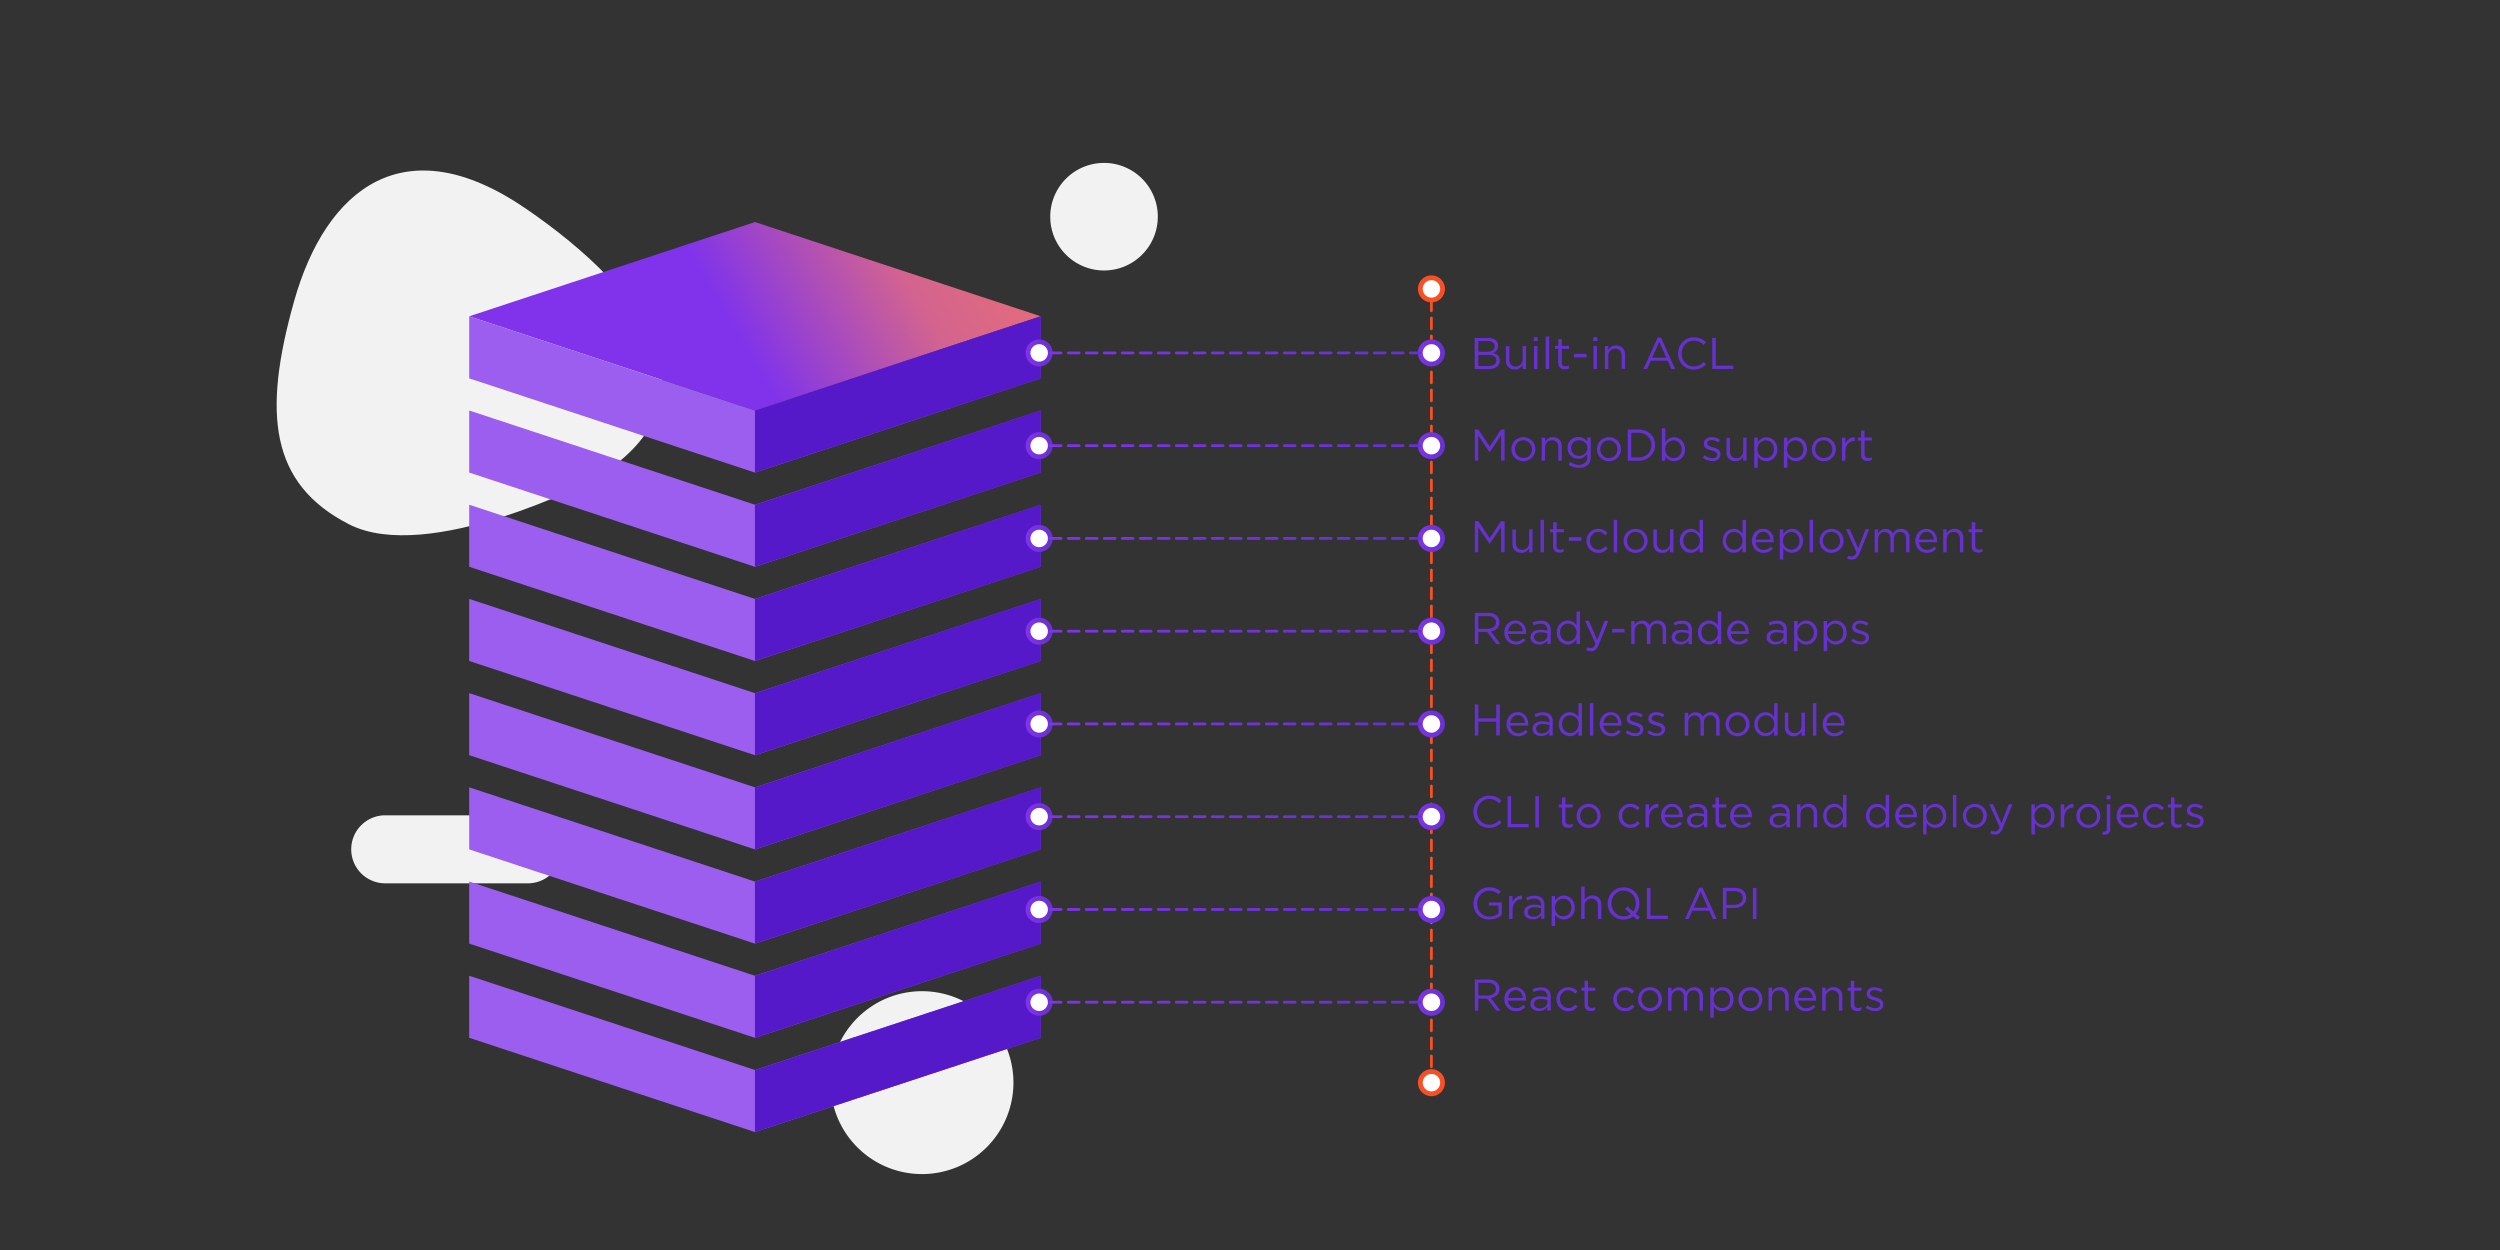 <svg xmlns="http://www.w3.org/2000/svg" xmlns:xlink="http://www.w3.org/1999/xlink" viewBox="0 0 900 450"><rect x="0" y="0" width="900" height="450" fill="#333333" stroke="none"/><defs><linearGradient id="a" x1="264.24" y1="118.27" x2="367.37" y2="58.11" gradientUnits="userSpaceOnUse"><stop offset="0" stop-color="#8033eb"/><stop offset="0.53" stop-color="#d4648e"/><stop offset="1" stop-color="#ec7071"/></linearGradient><linearGradient id="b" x1="263.76" y1="129.72" x2="373.43" y2="65.75" gradientUnits="userSpaceOnUse"><stop offset="0" stop-color="#9b5eef"/><stop offset="1" stop-color="#6731ce"/></linearGradient><linearGradient id="c" x1="263.76" y1="163.63" x2="373.43" y2="99.66" xlink:href="#b"/><linearGradient id="d" x1="263.76" y1="197.55" x2="373.43" y2="133.58" xlink:href="#b"/><linearGradient id="e" x1="263.76" y1="231.46" x2="373.43" y2="167.49" xlink:href="#b"/><linearGradient id="f" x1="263.76" y1="265.38" x2="373.43" y2="201.41" xlink:href="#b"/><linearGradient id="g" x1="263.76" y1="299.29" x2="373.43" y2="235.32" xlink:href="#b"/><linearGradient id="h" x1="263.76" y1="333.21" x2="373.43" y2="269.24" xlink:href="#b"/><linearGradient id="i" x1="263.76" y1="367.12" x2="373.43" y2="303.15" xlink:href="#b"/><linearGradient id="j" x1="510.42" y1="127.05" x2="520.18" y2="127.05" gradientUnits="userSpaceOnUse"><stop offset="0" stop-color="#8033eb"/><stop offset="1" stop-color="#6731ce"/></linearGradient><linearGradient id="k" x1="510.42" y1="160.44" x2="520.18" y2="160.44" xlink:href="#j"/><linearGradient id="l" x1="510.42" y1="193.84" x2="520.18" y2="193.84" xlink:href="#j"/><linearGradient id="m" x1="510.42" y1="227.23" x2="520.18" y2="227.23" xlink:href="#j"/><linearGradient id="n" x1="510.42" y1="260.63" x2="520.18" y2="260.63" xlink:href="#j"/><linearGradient id="o" x1="510.42" y1="294.02" x2="520.18" y2="294.02" xlink:href="#j"/><linearGradient id="p" x1="510.42" y1="327.42" x2="520.18" y2="327.42" xlink:href="#j"/><linearGradient id="q" x1="510.42" y1="360.81" x2="520.18" y2="360.81" xlink:href="#j"/><linearGradient id="r" x1="369.2" y1="127.05" x2="378.97" y2="127.05" xlink:href="#j"/><linearGradient id="s" x1="369.2" y1="160.44" x2="378.97" y2="160.44" xlink:href="#j"/><linearGradient id="t" x1="369.2" y1="193.84" x2="378.97" y2="193.84" xlink:href="#j"/><linearGradient id="u" x1="369.2" y1="227.23" x2="378.97" y2="227.23" xlink:href="#j"/><linearGradient id="v" x1="369.2" y1="260.63" x2="378.97" y2="260.63" xlink:href="#j"/><linearGradient id="w" x1="369.2" y1="294.02" x2="378.97" y2="294.02" xlink:href="#j"/><linearGradient id="x" x1="369.2" y1="327.42" x2="378.97" y2="327.42" xlink:href="#j"/><linearGradient id="y" x1="369.2" y1="360.81" x2="378.97" y2="360.81" xlink:href="#j"/><linearGradient id="z" x1="377.6" y1="127.05" x2="511.79" y2="127.05" xlink:href="#j"/><linearGradient id="aa" x1="377.6" y1="160.44" x2="511.79" y2="160.44" xlink:href="#j"/><linearGradient id="ab" x1="377.6" y1="193.83" x2="511.79" y2="193.83" xlink:href="#j"/><linearGradient id="ac" x1="377.6" y1="227.23" x2="511.79" y2="227.23" xlink:href="#j"/><linearGradient id="ad" x1="377.6" y1="260.62" x2="511.79" y2="260.62" xlink:href="#j"/><linearGradient id="ae" x1="377.6" y1="294.01" x2="511.79" y2="294.01" xlink:href="#j"/><linearGradient id="af" x1="377.6" y1="327.41" x2="511.79" y2="327.41" xlink:href="#j"/><linearGradient id="ag" x1="377.6" y1="360.8" x2="511.79" y2="360.8" xlink:href="#j"/></defs><title>Artboard 2 copy 5</title><path d="M202.26,305.79A12.24,12.24,0,0,1,190,318H138.68a12.24,12.24,0,0,1-12.24-12.25h0a12.24,12.24,0,0,1,12.24-12.24H190a12.24,12.24,0,0,1,12.25,12.24Z" style="fill:#f2f2f2"/><path d="M364.84,389.75a32.92,32.92,0,1,1-32.92-32.92A32.92,32.92,0,0,1,364.84,389.75Z" style="fill:#f2f2f2"/><path d="M213,173.05s-58.87,30.26-87.38,15.68-31.11-40.07-19.71-80.41,39.66-63.25,83.48-33.16S261.24,144.47,213,173.05Z" style="fill:#f2f2f2"/><polygon points="374.66 113.87 271.78 147.79 168.91 113.87 271.78 79.94 374.66 113.87" style="fill:url(#a)"/><polygon points="374.66 136.21 271.78 170.13 168.91 136.21 168.91 113.87 271.78 147.79 374.66 113.87 374.66 136.21" style="fill:url(#b)"/><polygon points="271.78 147.79 271.78 170.13 374.66 136.21 374.66 113.87 271.78 147.79" style="fill:#5519c9"/><polygon points="374.66 170.12 271.78 204.05 168.91 170.12 168.91 147.78 271.78 181.71 374.66 147.78 374.66 170.12" style="fill:url(#c)"/><polygon points="271.78 181.71 271.78 204.05 374.66 170.12 374.66 147.78 271.78 181.71" style="fill:#5519c9"/><polygon points="374.66 204.04 271.78 237.96 168.91 204.04 168.91 181.7 271.78 215.62 374.66 181.7 374.66 204.04" style="fill:url(#d)"/><polygon points="271.78 215.62 271.78 237.96 374.66 204.04 374.66 181.7 271.78 215.62" style="fill:#5519c9"/><polygon points="374.66 237.95 271.78 271.88 168.91 237.95 168.91 215.61 271.78 249.54 374.66 215.61 374.66 237.95" style="fill:url(#e)"/><polygon points="271.78 249.54 271.78 271.88 374.66 237.95 374.66 215.61 271.78 249.54" style="fill:#5519c9"/><polygon points="374.66 271.87 271.78 305.79 168.91 271.87 168.91 249.53 271.78 283.45 374.66 249.53 374.66 271.87" style="fill:url(#f)"/><polygon points="271.78 283.45 271.78 305.79 374.66 271.87 374.66 249.53 271.78 283.45" style="fill:#5519c9"/><polygon points="374.66 305.78 271.78 339.71 168.91 305.78 168.91 283.44 271.78 317.37 374.66 283.44 374.66 305.78" style="fill:url(#g)"/><polygon points="271.78 317.37 271.78 339.71 374.66 305.78 374.66 283.44 271.78 317.37" style="fill:#5519c9"/><polygon points="374.66 339.7 271.78 373.62 168.91 339.7 168.91 317.36 271.78 351.28 374.66 317.36 374.66 339.7" style="fill:url(#h)"/><polygon points="271.78 351.28 271.78 373.62 374.66 339.7 374.66 317.36 271.78 351.28" style="fill:#5519c9"/><polygon points="374.66 373.61 271.78 407.54 168.91 373.61 168.91 351.27 271.78 385.2 374.66 351.27 374.66 373.61" style="fill:url(#i)"/><polygon points="271.78 385.2 271.78 407.54 374.66 373.61 374.66 351.27 271.78 385.2" style="fill:#5519c9"/><path d="M416.81,78a19.36,19.36,0,1,1-19.36-19.35A19.35,19.35,0,0,1,416.81,78Z" style="fill:#f2f2f2"/><path d="M537.2,121.84a3.85,3.85,0,0,1,1.15.56,2.46,2.46,0,0,1,.73.88,2.87,2.87,0,0,1,.1,2.14,2.45,2.45,0,0,1-.4.73,2.42,2.42,0,0,1-.57.54,4.13,4.13,0,0,1-.65.36,4.62,4.62,0,0,1,.94.38,3,3,0,0,1,.76.55,2.46,2.46,0,0,1,.51.77,2.51,2.51,0,0,1,.19,1,2.92,2.92,0,0,1-.29,1.3,2.6,2.6,0,0,1-.82,1,3.75,3.75,0,0,1-1.29.6,6.13,6.13,0,0,1-1.66.21h-5v-11.2h4.76A5.39,5.39,0,0,1,537.2,121.84Zm.15,4.28a1.74,1.74,0,0,0,.72-1.51,1.61,1.61,0,0,0-.64-1.35,2.91,2.91,0,0,0-1.83-.5h-3.4v3.87h3.3A3.09,3.09,0,0,0,537.35,126.12Zm.61,5.07a1.73,1.73,0,0,0,.74-1.49,1.64,1.64,0,0,0-.75-1.44,4,4,0,0,0-2.22-.51H532.2v4H536A3.4,3.4,0,0,0,538,131.19Z" style="fill:#6731cf"/><path d="M548.15,124.57h1.22v8.27h-1.22V131.4a3.84,3.84,0,0,1-1.09,1.15,3,3,0,0,1-1.74.47,3.52,3.52,0,0,1-1.34-.24,2.78,2.78,0,0,1-1-.68,3,3,0,0,1-.62-1,3.85,3.85,0,0,1-.22-1.34v-5.14h1.23v4.83a2.65,2.65,0,0,0,.6,1.83,2.15,2.15,0,0,0,1.69.67,2.53,2.53,0,0,0,1-.19,2.18,2.18,0,0,0,.78-.52,2.6,2.6,0,0,0,.52-.83,2.76,2.76,0,0,0,.19-1.05Z" style="fill:#6731cf"/><path d="M552.17,122.76V121.4h1.41v1.36Zm.08,10.08v-8.27h1.23v8.27Z" style="fill:#6731cf"/><path d="M556.46,132.84V121.16h1.23v11.68Z" style="fill:#6731cf"/><path d="M562.22,130.49a1.28,1.28,0,0,0,.38,1.07,1.6,1.6,0,0,0,1,.31,2.9,2.9,0,0,0,.6-.07,3.19,3.19,0,0,0,.6-.22v1a2.84,2.84,0,0,1-.68.27,3.35,3.35,0,0,1-.81.09,3.48,3.48,0,0,1-.93-.13,1.84,1.84,0,0,1-1.23-1.14,2.85,2.85,0,0,1-.18-1.07v-5h-1.15v-1.09H561v-2.5h1.24v2.5h2.62v1.09h-2.62Z" style="fill:#6731cf"/><path d="M566.68,128.68v-1.29h4.45v1.29Z" style="fill:#6731cf"/><path d="M573.58,122.76V121.4H575v1.36Zm.08,10.08v-8.27h1.23v8.27Z" style="fill:#6731cf"/><path d="M579,132.84h-1.23v-8.27H579V126a3.82,3.82,0,0,1,1.09-1.14,3,3,0,0,1,1.75-.48,3.47,3.47,0,0,1,1.33.24,2.78,2.78,0,0,1,1,.68,3.1,3.1,0,0,1,.63,1,4.11,4.11,0,0,1,.21,1.35v5.13h-1.23V128a2.66,2.66,0,0,0-.59-1.82,2.15,2.15,0,0,0-1.7-.68,2.63,2.63,0,0,0-1,.19,2.33,2.33,0,0,0-1.31,1.35,2.78,2.78,0,0,0-.19,1.06Z" style="fill:#6731cf"/><path d="M603.05,132.84h-1.36l-1.31-3h-6.1l-1.33,3h-1.3l5.11-11.28h1.18Zm-5.72-9.79-2.56,5.71h5.11Z" style="fill:#6731cf"/><path d="M613.29,131.87a5.47,5.47,0,0,1-1,.62,5.76,5.76,0,0,1-2.56.54,5.67,5.67,0,0,1-2.24-.44,5.56,5.56,0,0,1-1.78-1.23,5.62,5.62,0,0,1-1.17-1.83,6.18,6.18,0,0,1,0-4.53,5.82,5.82,0,0,1,1.17-1.85,5.62,5.62,0,0,1,4.07-1.7,6.47,6.47,0,0,1,1.38.13,5.06,5.06,0,0,1,1.14.36,4.71,4.71,0,0,1,1,.56,8.41,8.41,0,0,1,.87.73l-.87.92a7.37,7.37,0,0,0-1.54-1.1,4.19,4.19,0,0,0-2-.43A4.26,4.26,0,0,0,608,123a4,4,0,0,0-1.37,1,4.48,4.48,0,0,0-.92,1.46,5.34,5.34,0,0,0,0,3.64,4.42,4.42,0,0,0,.92,1.47,4.14,4.14,0,0,0,3.09,1.35,4.39,4.39,0,0,0,2-.43,7.1,7.1,0,0,0,1.63-1.19l.83.82A8.54,8.54,0,0,1,613.29,131.87Z" style="fill:#6731cf"/><path d="M616.41,121.64h1.26v10H624v1.17h-7.56Z" style="fill:#6731cf"/><path d="M536.31,162.77h-.06l-4.08-6v9.05h-1.23v-11.2h1.28l4.08,6.11,4.08-6.11h1.28v11.2h-1.27v-9.07Z" style="fill:#6731cf"/><path d="M552.4,163.37a4.34,4.34,0,0,1-.9,1.38,4.28,4.28,0,0,1-3.11,1.28,4.18,4.18,0,0,1-1.71-.34,4.24,4.24,0,0,1-2.26-2.3,4.38,4.38,0,0,1-.32-1.66,4.38,4.38,0,0,1,1.22-3.06,4.26,4.26,0,0,1,1.37-.93,4.31,4.31,0,0,1,1.73-.35,4.34,4.34,0,0,1,3.09,1.28,4,4,0,0,1,.9,1.36,4.47,4.47,0,0,1,.32,1.67A4.33,4.33,0,0,1,552.4,163.37Zm-1.17-2.91a3.11,3.11,0,0,0-1.62-1.72,3.07,3.07,0,0,0-2.45,0,2.62,2.62,0,0,0-.95.69,3.28,3.28,0,0,0-.62,1,3.42,3.42,0,0,0-.22,1.25,3.48,3.48,0,0,0,.23,1.26,3.33,3.33,0,0,0,.64,1,3.06,3.06,0,0,0,1,.69,2.88,2.88,0,0,0,1.21.25,3.15,3.15,0,0,0,1.24-.24,3,3,0,0,0,1-.68,3.28,3.28,0,0,0,.62-1,3.39,3.39,0,0,0,.22-1.25A3.28,3.28,0,0,0,551.23,160.46Z" style="fill:#6731cf"/><path d="M556.18,165.84H555v-8.27h1.23V159a3.82,3.82,0,0,1,1.09-1.14,3,3,0,0,1,1.75-.48,3.47,3.47,0,0,1,1.33.24,2.78,2.78,0,0,1,1,.68,3.1,3.1,0,0,1,.63,1.05,4.11,4.11,0,0,1,.21,1.35v5.13H561V161a2.61,2.61,0,0,0-.59-1.82,2.13,2.13,0,0,0-1.7-.68,2.63,2.63,0,0,0-1,.19,2.33,2.33,0,0,0-1.31,1.35,3,3,0,0,0-.19,1.06Z" style="fill:#6731cf"/><path d="M572.38,166.16a3.36,3.36,0,0,1-.84,1.26,3.7,3.7,0,0,1-1.33.76,5.58,5.58,0,0,1-1.74.25,6.82,6.82,0,0,1-2-.28,6.53,6.53,0,0,1-1.78-.87l.56-1a6.23,6.23,0,0,0,1.51.79,5.1,5.1,0,0,0,1.68.27,3.13,3.13,0,0,0,2.19-.75,2.83,2.83,0,0,0,.81-2.2v-1a5.17,5.17,0,0,1-1.32,1.23,3.48,3.48,0,0,1-1.92.51,4.14,4.14,0,0,1-1.45-.26,3.76,3.76,0,0,1-2.11-2,3.91,3.91,0,0,1-.33-1.64,4,4,0,0,1,.33-1.64,3.76,3.76,0,0,1,.87-1.23,3.91,3.91,0,0,1,1.25-.77,3.8,3.8,0,0,1,1.44-.28,4,4,0,0,1,1.06.14,3.68,3.68,0,0,1,.88.36,3.37,3.37,0,0,1,.71.53,4.36,4.36,0,0,1,.58.64v-1.49h1.23v6.83A4.73,4.73,0,0,1,572.38,166.16Zm-1.14-6a2.85,2.85,0,0,0-.68-.89,3.14,3.14,0,0,0-1-.57,3.32,3.32,0,0,0-1.13-.2,3.42,3.42,0,0,0-1.12.19,2.83,2.83,0,0,0-.91.56,2.77,2.77,0,0,0-.61.89,2.93,2.93,0,0,0-.23,1.16,2.86,2.86,0,0,0,.23,1.16,2.91,2.91,0,0,0,.63.9,2.6,2.6,0,0,0,.91.57,2.9,2.9,0,0,0,1.1.2,3.27,3.27,0,0,0,2.1-.76,3,3,0,0,0,.68-.89,2.63,2.63,0,0,0,.26-1.16A2.57,2.57,0,0,0,571.24,160.14Z" style="fill:#6731cf"/><path d="M583.22,163.37a4.2,4.2,0,0,1-.91,1.38,4.13,4.13,0,0,1-1.37.94,4.34,4.34,0,0,1-1.73.34,4.23,4.23,0,0,1-3.07-1.27,4,4,0,0,1-.9-1.37,4.38,4.38,0,0,1-.32-1.66,4.47,4.47,0,0,1,.32-1.67,4.16,4.16,0,0,1,.9-1.39,4.29,4.29,0,0,1,3.1-1.28,4.26,4.26,0,0,1,1.72.35,4.37,4.37,0,0,1,1.37.93,4.17,4.17,0,0,1,.89,1.36,4.28,4.28,0,0,1,.32,1.67A4.51,4.51,0,0,1,583.22,163.37Zm-1.17-2.91a3.22,3.22,0,0,0-.65-1,3.1,3.1,0,0,0-1-.69,2.86,2.86,0,0,0-1.21-.26,2.91,2.91,0,0,0-1.23.25,2.65,2.65,0,0,0-1,.69,3.26,3.26,0,0,0-.61,1,3.43,3.43,0,0,0-.23,1.25,3.29,3.29,0,0,0,.24,1.26,3.1,3.1,0,0,0,1.6,1.71,2.93,2.93,0,0,0,1.22.25,3.07,3.07,0,0,0,1.23-.24,2.79,2.79,0,0,0,1-.68,3.13,3.13,0,0,0,.63-1,3.39,3.39,0,0,0,.22-1.25A3.48,3.48,0,0,0,582.05,160.46Z" style="fill:#6731cf"/><path d="M595.38,162.44a5.14,5.14,0,0,1-1.22,1.79,5.88,5.88,0,0,1-1.89,1.18,6.46,6.46,0,0,1-2.41.43H586v-11.2h3.88a6.46,6.46,0,0,1,2.41.43,5.69,5.69,0,0,1,1.89,1.17,5,5,0,0,1,1.22,1.78,5.77,5.77,0,0,1,0,4.42Zm-1.2-3.93a4.23,4.23,0,0,0-.93-1.41,4.29,4.29,0,0,0-1.47-.95,5.09,5.09,0,0,0-1.92-.34h-2.62v8.86h2.62a5.3,5.3,0,0,0,1.92-.33,4.27,4.27,0,0,0,1.47-.94,4.18,4.18,0,0,0,.93-1.4,4.68,4.68,0,0,0,.32-1.74A4.85,4.85,0,0,0,594.18,158.51Z" style="fill:#6731cf"/><path d="M606.3,163.52a4.07,4.07,0,0,1-.89,1.35,3.88,3.88,0,0,1-1.27.85,3.7,3.7,0,0,1-1.46.3,3.57,3.57,0,0,1-1.06-.15,3.35,3.35,0,0,1-.86-.38,3.82,3.82,0,0,1-.7-.56,5.75,5.75,0,0,1-.55-.67v1.58h-1.23V154.16h1.23v5.07a6.23,6.23,0,0,1,.57-.7,3.54,3.54,0,0,1,.7-.58,3.32,3.32,0,0,1,.85-.4,3.21,3.21,0,0,1,1-.16,3.91,3.91,0,0,1,1.45.29,3.8,3.8,0,0,1,1.27.84,4.31,4.31,0,0,1,.9,1.35,4.81,4.81,0,0,1,.33,1.83A4.73,4.73,0,0,1,606.3,163.52Zm-1.16-3.13a3.17,3.17,0,0,0-.64-1,2.68,2.68,0,0,0-.92-.64,2.88,2.88,0,0,0-1.12-.23,2.72,2.72,0,0,0-1.12.24,3,3,0,0,0-1.63,1.64,3.56,3.56,0,0,0,0,2.62,3,3,0,0,0,.67,1,3.39,3.39,0,0,0,1,.65,2.88,2.88,0,0,0,1.12.23,2.83,2.83,0,0,0,1.12-.22,2.58,2.58,0,0,0,.93-.62,3.05,3.05,0,0,0,.63-1,3.82,3.82,0,0,0,.23-1.35A3.73,3.73,0,0,0,605.14,160.39Z" style="fill:#6731cf"/><path d="M619.15,164.57a2.46,2.46,0,0,1-.62.78,2.73,2.73,0,0,1-.93.48,3.62,3.62,0,0,1-1.16.17,5.77,5.77,0,0,1-3.42-1.21l.62-.88a5.4,5.4,0,0,0,1.4.78,4.14,4.14,0,0,0,1.46.27,2.09,2.09,0,0,0,1.24-.35,1.12,1.12,0,0,0,.48-1v0a.88.88,0,0,0-.17-.53,1.49,1.49,0,0,0-.46-.39,4.07,4.07,0,0,0-.66-.3l-.78-.24c-.32-.09-.64-.2-1-.31a4,4,0,0,1-.88-.42,2.43,2.43,0,0,1-.64-.64,1.8,1.8,0,0,1-.24-1v0a2.17,2.17,0,0,1,.2-1,2.2,2.2,0,0,1,.59-.76,3,3,0,0,1,.89-.48,3.77,3.77,0,0,1,1.13-.16,5.26,5.26,0,0,1,1.55.24,5.88,5.88,0,0,1,1.43.67l-.56.93a5.88,5.88,0,0,0-1.21-.59,3.94,3.94,0,0,0-1.24-.21,1.83,1.83,0,0,0-1.17.34,1,1,0,0,0-.43.86v0a.75.75,0,0,0,.18.5,1.4,1.4,0,0,0,.47.38,5,5,0,0,0,.68.29l.8.25c.32.1.63.2.95.32a4.13,4.13,0,0,1,.86.45,2.13,2.13,0,0,1,.61.66,1.73,1.73,0,0,1,.23.94v0A2.2,2.2,0,0,1,619.15,164.57Z" style="fill:#6731cf"/><path d="M627.54,157.57h1.22v8.27h-1.22V164.4a3.94,3.94,0,0,1-1.08,1.15,3,3,0,0,1-1.75.47,3.43,3.43,0,0,1-1.33-.24,2.91,2.91,0,0,1-1-.68,3,3,0,0,1-.62-1,4.09,4.09,0,0,1-.22-1.34v-5.14h1.24v4.83a2.65,2.65,0,0,0,.59,1.83,2.15,2.15,0,0,0,1.69.67,2.5,2.5,0,0,0,1-.19,2.18,2.18,0,0,0,.78-.52,2.6,2.6,0,0,0,.52-.83,2.76,2.76,0,0,0,.19-1.05Z" style="fill:#6731cf"/><path d="M639.54,163.52a4.05,4.05,0,0,1-.88,1.35,3.88,3.88,0,0,1-1.27.85,3.7,3.7,0,0,1-1.46.3,3.53,3.53,0,0,1-1.06-.15,3.21,3.21,0,0,1-.86-.38,3.82,3.82,0,0,1-.7-.56,4.89,4.89,0,0,1-.55-.67v4.14h-1.23V157.57h1.23v1.66a6.23,6.23,0,0,1,.57-.7A3.79,3.79,0,0,1,634,158a3.39,3.39,0,0,1,.86-.4,3.13,3.13,0,0,1,1-.16,3.9,3.9,0,0,1,2.72,1.13,4.12,4.12,0,0,1,.89,1.35,4.63,4.63,0,0,1,.34,1.83A4.54,4.54,0,0,1,639.54,163.52Zm-1.16-3.13a3,3,0,0,0-.63-1,2.72,2.72,0,0,0-.93-.64,2.8,2.8,0,0,0-1.12-.23,2.71,2.71,0,0,0-1.11.24,2.94,2.94,0,0,0-1,.64,3,3,0,0,0-.67,1,3.56,3.56,0,0,0,0,2.62,2.88,2.88,0,0,0,.67,1,3.13,3.13,0,0,0,1,.65,2.9,2.9,0,0,0,2.24,0,2.58,2.58,0,0,0,.93-.62,2.88,2.88,0,0,0,.62-1,3.61,3.61,0,0,0,.24-1.35A3.52,3.52,0,0,0,638.38,160.39Z" style="fill:#6731cf"/><path d="M650.17,163.52a4.07,4.07,0,0,1-.89,1.35,4,4,0,0,1-1.26.85,3.79,3.79,0,0,1-1.47.3,3.46,3.46,0,0,1-1-.15,3.27,3.27,0,0,1-.87-.38,3.76,3.76,0,0,1-.69-.56,5,5,0,0,1-.56-.67v4.14h-1.23V157.57h1.23v1.66a6.23,6.23,0,0,1,.57-.7,3.54,3.54,0,0,1,.7-.58,3.32,3.32,0,0,1,.85-.4,3.21,3.21,0,0,1,1-.16,3.91,3.91,0,0,1,1.45.29,3.8,3.8,0,0,1,1.27.84,4.31,4.31,0,0,1,.9,1.35,4.81,4.81,0,0,1,.33,1.83A4.73,4.73,0,0,1,650.17,163.52ZM649,160.39a3.33,3.33,0,0,0-.63-1,2.82,2.82,0,0,0-.93-.64,2.88,2.88,0,0,0-1.12-.23,2.72,2.72,0,0,0-1.12.24,3,3,0,0,0-1.63,1.64,3.56,3.56,0,0,0,0,2.62,3,3,0,0,0,.67,1,3.39,3.39,0,0,0,1,.65,2.88,2.88,0,0,0,1.12.23,2.92,2.92,0,0,0,1.13-.22,2.62,2.62,0,0,0,.92-.62,3.05,3.05,0,0,0,.63-1,3.82,3.82,0,0,0,.23-1.35A3.73,3.73,0,0,0,649,160.39Z" style="fill:#6731cf"/><path d="M660.56,163.37a4.2,4.2,0,0,1-.91,1.38,4.13,4.13,0,0,1-1.37.94,4.31,4.31,0,0,1-1.73.34,4.18,4.18,0,0,1-1.71-.34,4.33,4.33,0,0,1-1.36-.93,4.13,4.13,0,0,1-.9-1.37,4.38,4.38,0,0,1-.32-1.66,4.47,4.47,0,0,1,.32-1.67,4.32,4.32,0,0,1,.9-1.39,4.37,4.37,0,0,1,6.19,0,4.36,4.36,0,0,1,.9,1.36,4.47,4.47,0,0,1,.32,1.67A4.33,4.33,0,0,1,660.56,163.37Zm-1.17-2.91a3.11,3.11,0,0,0-1.62-1.72,3.07,3.07,0,0,0-2.45,0,2.62,2.62,0,0,0-1,.69,3.28,3.28,0,0,0-.62,1,3.42,3.42,0,0,0-.22,1.25,3.28,3.28,0,0,0,.23,1.26,3.15,3.15,0,0,0,.64,1,3,3,0,0,0,1,.69,2.88,2.88,0,0,0,1.21.25,3.07,3.07,0,0,0,1.23-.24,2.79,2.79,0,0,0,1-.68,3.13,3.13,0,0,0,.63-1,3.39,3.39,0,0,0,.22-1.25A3.28,3.28,0,0,0,659.39,160.46Z" style="fill:#6731cf"/><path d="M664.34,165.84h-1.23v-8.27h1.23v2.16a4.41,4.41,0,0,1,.56-.94,3.9,3.9,0,0,1,.77-.75,3.31,3.31,0,0,1,.94-.47,3.35,3.35,0,0,1,1.11-.14v1.32h-.1a3.38,3.38,0,0,0-1.27.24,2.9,2.9,0,0,0-1.05.72,3.37,3.37,0,0,0-.7,1.2,4.82,4.82,0,0,0-.26,1.64Z" style="fill:#6731cf"/><path d="M671.25,163.49a1.28,1.28,0,0,0,.39,1.07,1.6,1.6,0,0,0,1,.31,2.9,2.9,0,0,0,.6-.07,3.19,3.19,0,0,0,.6-.22v1a2.84,2.84,0,0,1-.68.27,3.35,3.35,0,0,1-.81.09,3.48,3.48,0,0,1-.93-.13,1.84,1.84,0,0,1-1.23-1.14,2.85,2.85,0,0,1-.18-1.07v-5h-1.15v-1.09H670v-2.5h1.23v2.5h2.63v1.09h-2.63Z" style="fill:#6731cf"/><path d="M536.31,195.77h-.06l-4.08-6v9.05h-1.23v-11.2h1.28l4.08,6.11,4.08-6.11h1.28v11.2h-1.27v-9.07Z" style="fill:#6731cf"/><path d="M550.49,190.57h1.21v8.27h-1.21V197.4a4,4,0,0,1-1.09,1.15,3,3,0,0,1-1.74.47,3.52,3.52,0,0,1-1.34-.24,2.78,2.78,0,0,1-1-.68,3.16,3.16,0,0,1-.63-1,4.09,4.09,0,0,1-.21-1.34v-5.14h1.23v4.83a2.7,2.7,0,0,0,.59,1.83,2.18,2.18,0,0,0,1.7.67,2.45,2.45,0,0,0,1-.19,2.14,2.14,0,0,0,.79-.52,2.6,2.6,0,0,0,.52-.83,3,3,0,0,0,.19-1.05Z" style="fill:#6731cf"/><path d="M554.58,198.84V187.16h1.24v11.68Z" style="fill:#6731cf"/><path d="M560.34,196.49a1.28,1.28,0,0,0,.39,1.07,1.58,1.58,0,0,0,1,.31,2.9,2.9,0,0,0,.6-.07,3.19,3.19,0,0,0,.6-.22v1a2.84,2.84,0,0,1-.68.27,3.35,3.35,0,0,1-.81.09,3.48,3.48,0,0,1-.93-.13,1.84,1.84,0,0,1-.74-.41,1.92,1.92,0,0,1-.49-.73,2.85,2.85,0,0,1-.18-1.07v-5H558v-1.09h1.15v-2.5h1.23v2.5H563v1.09h-2.63Z" style="fill:#6731cf"/><path d="M564.81,194.68v-1.29h4.45v1.29Z" style="fill:#6731cf"/><path d="M577.36,198.58a3.92,3.92,0,0,1-2,.45,4.12,4.12,0,0,1-1.69-.34,4.24,4.24,0,0,1-1.34-.93,4.11,4.11,0,0,1-.89-1.37,4.38,4.38,0,0,1-.32-1.66,4.47,4.47,0,0,1,.32-1.67,4.3,4.3,0,0,1,.89-1.39,4.24,4.24,0,0,1,1.34-.93,4.12,4.12,0,0,1,1.69-.35,4.43,4.43,0,0,1,1.07.12,3.53,3.53,0,0,1,.88.31,4,4,0,0,1,.74.47,5.67,5.67,0,0,1,.62.58l-.81.86a6.4,6.4,0,0,0-1.08-.88,2.61,2.61,0,0,0-1.44-.37,2.86,2.86,0,0,0-2.11.94,3.28,3.28,0,0,0-.62,1,3.43,3.43,0,0,0-.23,1.25,3.29,3.29,0,0,0,.24,1.26,3.08,3.08,0,0,0,1.6,1.72,3,3,0,0,0,1.2.24,2.75,2.75,0,0,0,1.42-.35,4.68,4.68,0,0,0,1.11-.88l.79.74A5.61,5.61,0,0,1,577.36,198.58Z" style="fill:#6731cf"/><path d="M580.92,198.84V187.16h1.23v11.68Z" style="fill:#6731cf"/><path d="M592.8,196.37a4.34,4.34,0,0,1-.9,1.38,4.28,4.28,0,0,1-3.11,1.28,4.18,4.18,0,0,1-1.71-.34,4.24,4.24,0,0,1-2.26-2.3,4.38,4.38,0,0,1-.32-1.66,4.38,4.38,0,0,1,1.22-3.06,4.37,4.37,0,0,1,6.19,0,4.19,4.19,0,0,1,.9,1.36,4.47,4.47,0,0,1,.32,1.67A4.33,4.33,0,0,1,592.8,196.37Zm-1.17-2.91a3.11,3.11,0,0,0-1.62-1.72,3.07,3.07,0,0,0-2.45,0,2.62,2.62,0,0,0-.95.69,3.28,3.28,0,0,0-.62,1,3.42,3.42,0,0,0-.22,1.25A3.28,3.28,0,0,0,586,196a3.15,3.15,0,0,0,.64,1,3,3,0,0,0,1,.69,2.88,2.88,0,0,0,1.21.25,3.15,3.15,0,0,0,1.24-.24,3,3,0,0,0,1-.68,3.28,3.28,0,0,0,.62-1,3.39,3.39,0,0,0,.22-1.25A3.28,3.28,0,0,0,591.63,193.46Z" style="fill:#6731cf"/><path d="M601.22,190.57h1.22v8.27h-1.22V197.4a3.94,3.94,0,0,1-1.08,1.15,3,3,0,0,1-1.75.47,3.43,3.43,0,0,1-1.33-.24,2.91,2.91,0,0,1-1-.68,3,3,0,0,1-.62-1,4.09,4.09,0,0,1-.22-1.34v-5.14h1.24v4.83a2.65,2.65,0,0,0,.59,1.83,2.15,2.15,0,0,0,1.69.67,2.5,2.5,0,0,0,1-.19,2.18,2.18,0,0,0,.78-.52,2.6,2.6,0,0,0,.52-.83,2.76,2.76,0,0,0,.19-1.05Z" style="fill:#6731cf"/><path d="M611.85,198.84v-1.66a6.23,6.23,0,0,1-.57.7,3.59,3.59,0,0,1-.7.59,3,3,0,0,1-.85.4,3.51,3.51,0,0,1-1.05.15,3.88,3.88,0,0,1-1.46-.29,3.76,3.76,0,0,1-1.26-.84,4.31,4.31,0,0,1-.9-1.35,4.78,4.78,0,0,1-.33-1.83,4.73,4.73,0,0,1,.33-1.82,4.31,4.31,0,0,1,.9-1.35,4,4,0,0,1,1.26-.85,3.7,3.7,0,0,1,1.46-.3,3.57,3.57,0,0,1,1.06.15,3.35,3.35,0,0,1,.86.38,3.82,3.82,0,0,1,.7.56,6.73,6.73,0,0,1,.55.67v-5h1.23v11.68Zm-.2-5.45a3,3,0,0,0-1.63-1.64,2.72,2.72,0,0,0-1.12-.24,3,3,0,0,0-1.13.22,2.62,2.62,0,0,0-.92.62,3.05,3.05,0,0,0-.63,1,3.82,3.82,0,0,0-.23,1.35,3.65,3.65,0,0,0,.23,1.32,3.17,3.17,0,0,0,.64,1,2.55,2.55,0,0,0,.92.64,2.84,2.84,0,0,0,2.24,0,3.39,3.39,0,0,0,1-.65,3,3,0,0,0,.67-1,3.56,3.56,0,0,0,0-2.62Z" style="fill:#6731cf"/><path d="M627.27,198.84v-1.66a6.23,6.23,0,0,1-.57.7,3.53,3.53,0,0,1-.69.59,3.08,3.08,0,0,1-.86.4,3.41,3.41,0,0,1-1,.15,3.83,3.83,0,0,1-1.45-.29,3.91,3.91,0,0,1-1.27-.84,4.12,4.12,0,0,1-.89-1.35,4.59,4.59,0,0,1-.34-1.83,4.54,4.54,0,0,1,.34-1.82,4,4,0,0,1,2.16-2.2,3.66,3.66,0,0,1,1.45-.3,3.53,3.53,0,0,1,1.06.15,3.21,3.21,0,0,1,.86.38,3.82,3.82,0,0,1,.7.56,5.57,5.57,0,0,1,.55.67v-5h1.23v11.68Zm-.2-5.45a3,3,0,0,0-.67-1,2.94,2.94,0,0,0-1-.64,2.71,2.71,0,0,0-1.11-.24,3,3,0,0,0-1.14.22,2.62,2.62,0,0,0-.92.62,2.88,2.88,0,0,0-.62,1,3.61,3.61,0,0,0-.23,1.35,3.45,3.45,0,0,0,.23,1.32,3,3,0,0,0,.63,1,2.67,2.67,0,0,0,.93.64,2.8,2.8,0,0,0,1.12.23,2.87,2.87,0,0,0,1.11-.23,3.13,3.13,0,0,0,1-.65,2.88,2.88,0,0,0,.67-1,3.56,3.56,0,0,0,0-2.62Z" style="fill:#6731cf"/><path d="M632.33,196.35a2.92,2.92,0,0,0,.65.88,2.8,2.8,0,0,0,.9.55,3,3,0,0,0,1,.18,3.08,3.08,0,0,0,1.48-.32,4.14,4.14,0,0,0,1.13-.85l.76.69a5,5,0,0,1-1.42,1.13,4.21,4.21,0,0,1-2,.42,4.08,4.08,0,0,1-2.92-1.19,4.22,4.22,0,0,1-.89-1.37,4.38,4.38,0,0,1-.34-1.76A4.68,4.68,0,0,1,631,193a4.32,4.32,0,0,1,.82-1.38,3.73,3.73,0,0,1,1.26-.92,3.78,3.78,0,0,1,1.59-.34,3.72,3.72,0,0,1,1.63.35,3.64,3.64,0,0,1,1.22.93,4.1,4.1,0,0,1,.75,1.4,5.57,5.57,0,0,1,.26,1.71V195a1.49,1.49,0,0,1,0,.21H632A3.31,3.31,0,0,0,632.33,196.35Zm5-2.1a4.25,4.25,0,0,0-.23-1.07,2.84,2.84,0,0,0-.51-.9,2.39,2.39,0,0,0-.79-.61,2.49,2.49,0,0,0-2.09,0,2.49,2.49,0,0,0-.81.59,3,3,0,0,0-.58.89,3.61,3.61,0,0,0-.28,1.12Z" style="fill:#6731cf"/><path d="M648.74,196.52a3.92,3.92,0,0,1-.89,1.35,3.88,3.88,0,0,1-2.72,1.15,3.53,3.53,0,0,1-1.06-.15,3.21,3.21,0,0,1-.86-.38,3.82,3.82,0,0,1-.7-.56,4.89,4.89,0,0,1-.55-.67v4.14h-1.23V190.57H642v1.66a6.23,6.23,0,0,1,.57-.7,3.48,3.48,0,0,1,.69-.58,3.39,3.39,0,0,1,.86-.4,3.13,3.13,0,0,1,1-.16,3.9,3.9,0,0,1,2.72,1.13,4.12,4.12,0,0,1,.89,1.35,4.63,4.63,0,0,1,.34,1.83A4.54,4.54,0,0,1,648.74,196.52Zm-1.16-3.13a3,3,0,0,0-.63-1,2.72,2.72,0,0,0-.93-.64,2.8,2.8,0,0,0-1.12-.23,2.71,2.71,0,0,0-1.11.24,2.94,2.94,0,0,0-1,.64,3,3,0,0,0-.67,1,3.56,3.56,0,0,0,0,2.62,2.88,2.88,0,0,0,.67,1,3.13,3.13,0,0,0,1,.65,2.9,2.9,0,0,0,2.24,0,2.58,2.58,0,0,0,.93-.62,2.88,2.88,0,0,0,.62-1,3.61,3.61,0,0,0,.23-1.35A3.52,3.52,0,0,0,647.58,193.39Z" style="fill:#6731cf"/><path d="M651.46,198.84V187.16h1.23v11.68Z" style="fill:#6731cf"/><path d="M663.34,196.37a4.34,4.34,0,0,1-.9,1.38,4.17,4.17,0,0,1-1.38.94,4.31,4.31,0,0,1-1.73.34,4.21,4.21,0,0,1-1.71-.34,4.44,4.44,0,0,1-1.36-.93,4.11,4.11,0,0,1-.89-1.37,4.2,4.2,0,0,1-.32-1.66,4.43,4.43,0,0,1,1.21-3.06,4.37,4.37,0,0,1,1.37-.93,4.35,4.35,0,0,1,4.82.93,4,4,0,0,1,.9,1.36,4.47,4.47,0,0,1,.32,1.67A4.33,4.33,0,0,1,663.34,196.37Zm-1.17-2.91a3,3,0,0,0-1.62-1.72,2.9,2.9,0,0,0-1.22-.26,3,3,0,0,0-1.23.25,2.62,2.62,0,0,0-1,.69,3.28,3.28,0,0,0-.62,1,3.42,3.42,0,0,0-.22,1.25,3.48,3.48,0,0,0,.23,1.26,3.33,3.33,0,0,0,.64,1,3.06,3.06,0,0,0,1,.69,2.9,2.9,0,0,0,1.22.25,3.14,3.14,0,0,0,1.23-.24,3,3,0,0,0,1-.68,3.28,3.28,0,0,0,.62-1,3.39,3.39,0,0,0,.23-1.25A3.29,3.29,0,0,0,662.17,193.46Z" style="fill:#6731cf"/><path d="M669.45,199.11a4.6,4.6,0,0,1-1.18,1.81,2.43,2.43,0,0,1-1.58.53,3.71,3.71,0,0,1-.92-.1,4.13,4.13,0,0,1-.84-.32l.42-1a3,3,0,0,0,.6.23,2.91,2.91,0,0,0,.7.07,1.4,1.4,0,0,0,.94-.33,3.29,3.29,0,0,0,.75-1.22l-3.76-8.24h1.36l3,6.9,2.66-6.9h1.31Z" style="fill:#6731cf"/><path d="M681.93,191.4a3.28,3.28,0,0,1,.64-.53,3,3,0,0,1,.79-.35,3.69,3.69,0,0,1,1-.13,2.94,2.94,0,0,1,2.26.89,3.49,3.49,0,0,1,.81,2.44v5.12h-1.23V194a2.71,2.71,0,0,0-.57-1.85,2,2,0,0,0-1.57-.65,2.38,2.38,0,0,0-.88.17,2,2,0,0,0-.73.5,2.52,2.52,0,0,0-.5.81,3.06,3.06,0,0,0-.18,1.08v4.77h-1.22V194a2.71,2.71,0,0,0-.56-1.82,2,2,0,0,0-1.56-.65,2.17,2.17,0,0,0-.92.2,2.1,2.1,0,0,0-.72.54,2.59,2.59,0,0,0-.49.82,3,3,0,0,0-.18,1.05v4.72h-1.23v-8.27h1.23V192a6.26,6.26,0,0,1,.46-.59,2.5,2.5,0,0,1,.57-.5,2.68,2.68,0,0,1,.72-.35,3.14,3.14,0,0,1,.92-.13,2.75,2.75,0,0,1,1.67.48,2.94,2.94,0,0,1,1,1.17A6.12,6.12,0,0,1,681.93,191.4Z" style="fill:#6731cf"/><path d="M691.16,196.35a2.92,2.92,0,0,0,.65.88,2.8,2.8,0,0,0,.9.55,3,3,0,0,0,1,.18,3.08,3.08,0,0,0,1.48-.32,4.14,4.14,0,0,0,1.13-.85l.77.69a5,5,0,0,1-1.43,1.13,4.21,4.21,0,0,1-2,.42,4.08,4.08,0,0,1-2.92-1.19,4.22,4.22,0,0,1-.89-1.37,4.38,4.38,0,0,1-.34-1.76,4.68,4.68,0,0,1,.3-1.68,4.32,4.32,0,0,1,.82-1.38,3.82,3.82,0,0,1,2.85-1.26,3.72,3.72,0,0,1,1.63.35,3.64,3.64,0,0,1,1.22.93,4.1,4.1,0,0,1,.75,1.4,5.57,5.57,0,0,1,.26,1.71V195a1.49,1.49,0,0,1,0,.21h-6.54A3.31,3.31,0,0,0,691.16,196.35Zm5-2.1a3.86,3.86,0,0,0-.23-1.07,2.84,2.84,0,0,0-.51-.9,2.39,2.39,0,0,0-.79-.61,2.37,2.37,0,0,0-1.09-.24,2.4,2.4,0,0,0-1,.22,2.49,2.49,0,0,0-.81.59,3,3,0,0,0-.58.89,3.92,3.92,0,0,0-.28,1.12Z" style="fill:#6731cf"/><path d="M700.79,198.84h-1.23v-8.27h1.23V192a3.82,3.82,0,0,1,1.09-1.14,2.93,2.93,0,0,1,1.74-.48,3.52,3.52,0,0,1,1.34.24,2.78,2.78,0,0,1,1,.68,3.07,3.07,0,0,1,.62,1.05,3.86,3.86,0,0,1,.22,1.35v5.13h-1.23V194a2.66,2.66,0,0,0-.59-1.82,2.15,2.15,0,0,0-1.7-.68,2.63,2.63,0,0,0-1,.19,2.28,2.28,0,0,0-.8.53,2.55,2.55,0,0,0-.52.82,3,3,0,0,0-.18,1.06Z" style="fill:#6731cf"/><path d="M711.08,196.49a1.31,1.31,0,0,0,.38,1.07,1.6,1.6,0,0,0,1,.31,2.9,2.9,0,0,0,.6-.07,2.76,2.76,0,0,0,.6-.22v1a2.68,2.68,0,0,1-.68.27,3.35,3.35,0,0,1-.81.09,3.48,3.48,0,0,1-.93-.13,2,2,0,0,1-.74-.41,1.92,1.92,0,0,1-.49-.73,2.86,2.86,0,0,1-.17-1.07v-5h-1.16v-1.09h1.16v-2.5h1.23v2.5h2.62v1.09h-2.62Z" style="fill:#6731cf"/><path d="M538.65,231.84l-3.25-4.35h-3.2v4.35h-1.26v-11.2h4.81a5.39,5.39,0,0,1,1.67.24,3.91,3.91,0,0,1,1.28.68,3.1,3.1,0,0,1,.81,1.06,3.51,3.51,0,0,1,.07,2.62,2.74,2.74,0,0,1-.64,1,3.33,3.33,0,0,1-1,.68,4.47,4.47,0,0,1-1.22.39l3.44,4.57Zm-.87-9.44a3.31,3.31,0,0,0-2.11-.59H532.2v4.56h3.45a3.81,3.81,0,0,0,1.15-.16,2.84,2.84,0,0,0,.92-.46,2,2,0,0,0,.6-.73,2.21,2.21,0,0,0,.22-1A1.93,1.93,0,0,0,537.78,222.4Z" style="fill:#6731cf"/><path d="M543.21,229.35a2.92,2.92,0,0,0,.65.88,2.8,2.8,0,0,0,.9.55,3,3,0,0,0,1,.18,3.08,3.08,0,0,0,1.48-.32,4.14,4.14,0,0,0,1.13-.85l.77.69a5,5,0,0,1-1.43,1.13,4.21,4.21,0,0,1-2,.42,4.08,4.08,0,0,1-2.92-1.19,4.22,4.22,0,0,1-.89-1.37,4.38,4.38,0,0,1-.34-1.76,4.68,4.68,0,0,1,.3-1.68,4.32,4.32,0,0,1,.82-1.38,3.82,3.82,0,0,1,2.85-1.26,3.72,3.72,0,0,1,1.63.35,3.64,3.64,0,0,1,1.22.93,4.1,4.1,0,0,1,.75,1.4,5.57,5.57,0,0,1,.26,1.71V228a1.49,1.49,0,0,1,0,.21h-6.54A3.31,3.31,0,0,0,543.21,229.35Zm5-2.1a3.86,3.86,0,0,0-.23-1.07,2.84,2.84,0,0,0-.51-.9,2.39,2.39,0,0,0-.79-.61,2.37,2.37,0,0,0-1.09-.24,2.4,2.4,0,0,0-1,.22,2.49,2.49,0,0,0-.81.59,3,3,0,0,0-.58.89,3.92,3.92,0,0,0-.28,1.12Z" style="fill:#6731cf"/><path d="M553.26,224.71a8.25,8.25,0,0,0-1.17.44l-.37-1a7.53,7.53,0,0,1,1.39-.51,6.58,6.58,0,0,1,1.62-.18,3.72,3.72,0,0,1,2.61.84,3.25,3.25,0,0,1,.91,2.49v5.05h-1.19v-1.25a3.84,3.84,0,0,1-1.16,1,3.59,3.59,0,0,1-1.83.43,4.34,4.34,0,0,1-1.13-.16,3.27,3.27,0,0,1-1-.49,2.48,2.48,0,0,1-.7-.81,2.28,2.28,0,0,1-.27-1.13,2.51,2.51,0,0,1,.26-1.16,2.19,2.19,0,0,1,.73-.84,3.4,3.4,0,0,1,1.12-.52,5.78,5.78,0,0,1,1.43-.17,9.35,9.35,0,0,1,1.39.09,10.16,10.16,0,0,1,1.15.26v-.29a2.14,2.14,0,0,0-.64-1.69,2.73,2.73,0,0,0-1.82-.56A5.08,5.08,0,0,0,553.26,224.71Zm-.39,3.4a1.51,1.51,0,0,0-.62,1.27,1.35,1.35,0,0,0,.17.7,1.6,1.6,0,0,0,.45.52,1.86,1.86,0,0,0,.66.33,3,3,0,0,0,.79.11,3.22,3.22,0,0,0,1.08-.17,2.83,2.83,0,0,0,.88-.46,2.47,2.47,0,0,0,.59-.7,2,2,0,0,0,.21-.91V228c-.31-.08-.66-.16-1.06-.24a7.88,7.88,0,0,0-1.36-.11A3,3,0,0,0,552.87,228.11Z" style="fill:#6731cf"/><path d="M567.51,231.84v-1.66a6.23,6.23,0,0,1-.57.7,3.53,3.53,0,0,1-.69.59,3.08,3.08,0,0,1-.86.4,3.41,3.41,0,0,1-1,.15,3.83,3.83,0,0,1-1.45-.29,3.91,3.91,0,0,1-1.27-.84,4.12,4.12,0,0,1-.89-1.35,4.59,4.59,0,0,1-.34-1.83,4.54,4.54,0,0,1,.34-1.82,4,4,0,0,1,2.16-2.2,3.66,3.66,0,0,1,1.45-.3,3.53,3.53,0,0,1,1.06.15,3.21,3.21,0,0,1,.86.38,3.82,3.82,0,0,1,.7.56,5.57,5.57,0,0,1,.55.67v-5h1.23v11.68Zm-.2-5.45a3,3,0,0,0-.67-1,2.94,2.94,0,0,0-1-.64,2.71,2.71,0,0,0-1.11-.24,3,3,0,0,0-1.14.22,2.62,2.62,0,0,0-.92.62,2.88,2.88,0,0,0-.62,1,3.61,3.61,0,0,0-.23,1.35,3.45,3.45,0,0,0,.23,1.32,3,3,0,0,0,.63,1,2.67,2.67,0,0,0,.93.64,2.8,2.8,0,0,0,1.12.23,2.87,2.87,0,0,0,1.11-.23,3.13,3.13,0,0,0,1-.65,2.88,2.88,0,0,0,.67-1,3.56,3.56,0,0,0,0-2.62Z" style="fill:#6731cf"/><path d="M575.53,232.11a4.49,4.49,0,0,1-1.18,1.81,2.42,2.42,0,0,1-1.57.53,3.79,3.79,0,0,1-.93-.1A3.84,3.84,0,0,1,571,234l.41-1a3,3,0,0,0,.6.23,2.91,2.91,0,0,0,.7.07,1.38,1.38,0,0,0,.94-.33,3.29,3.29,0,0,0,.75-1.22l-3.76-8.24H572l3,6.9,2.66-6.9H579Z" style="fill:#6731cf"/><path d="M580.38,227.68v-1.29h4.44v1.29Z" style="fill:#6731cf"/><path d="M594.3,224.4a3.28,3.28,0,0,1,.64-.53,3,3,0,0,1,.79-.35,3.69,3.69,0,0,1,1-.13,2.94,2.94,0,0,1,2.26.89,3.49,3.49,0,0,1,.81,2.44v5.12h-1.23V227a2.71,2.71,0,0,0-.57-1.85,2,2,0,0,0-1.57-.65,2.38,2.38,0,0,0-.88.17,2,2,0,0,0-.73.5,2.52,2.52,0,0,0-.5.81,3.06,3.06,0,0,0-.18,1.08v4.77H592.9V227a2.71,2.71,0,0,0-.56-1.82,2,2,0,0,0-1.56-.65,2.14,2.14,0,0,0-.92.2,2.1,2.1,0,0,0-.72.54,2.59,2.59,0,0,0-.49.82,3,3,0,0,0-.18,1.05v4.72h-1.23v-8.27h1.23V225a6.26,6.26,0,0,1,.46-.59,2.5,2.5,0,0,1,.57-.5,2.68,2.68,0,0,1,.72-.35,3.14,3.14,0,0,1,.92-.13,2.75,2.75,0,0,1,1.67.48,2.94,2.94,0,0,1,1,1.17A6.12,6.12,0,0,1,594.3,224.4Z" style="fill:#6731cf"/><path d="M604.11,224.71a8.25,8.25,0,0,0-1.17.44l-.37-1a7.53,7.53,0,0,1,1.39-.51,6.58,6.58,0,0,1,1.62-.18,3.68,3.68,0,0,1,2.6.84,3.22,3.22,0,0,1,.92,2.49v5.05h-1.19v-1.25a4,4,0,0,1-1.16,1,3.59,3.59,0,0,1-1.83.43,4.34,4.34,0,0,1-1.13-.16,3.06,3.06,0,0,1-1-.49,2.48,2.48,0,0,1-.7-.81,2.28,2.28,0,0,1-.27-1.13,2.51,2.51,0,0,1,.26-1.16,2.19,2.19,0,0,1,.73-.84,3.31,3.31,0,0,1,1.12-.52,5.72,5.72,0,0,1,1.43-.17,9.44,9.44,0,0,1,1.39.09,10.68,10.68,0,0,1,1.15.26v-.29a2.12,2.12,0,0,0-.65-1.69,2.69,2.69,0,0,0-1.81-.56A5.08,5.08,0,0,0,604.11,224.71Zm-.39,3.4a1.48,1.48,0,0,0-.62,1.27,1.45,1.45,0,0,0,.16.7,1.63,1.63,0,0,0,.46.52,1.86,1.86,0,0,0,.66.33,2.9,2.9,0,0,0,.79.11,3.22,3.22,0,0,0,1.08-.17,2.78,2.78,0,0,0,.87-.46,2.19,2.19,0,0,0,.59-.7,1.88,1.88,0,0,0,.22-.91V228c-.31-.08-.66-.16-1.06-.24a8,8,0,0,0-1.37-.11A2.93,2.93,0,0,0,603.72,228.11Z" style="fill:#6731cf"/><path d="M618.36,231.84v-1.66a6.23,6.23,0,0,1-.57.7,3.85,3.85,0,0,1-.69.59,3.22,3.22,0,0,1-.86.4,3.46,3.46,0,0,1-1,.15,3.9,3.9,0,0,1-2.72-1.13,4.12,4.12,0,0,1-.89-1.35,4.59,4.59,0,0,1-.34-1.83,4.54,4.54,0,0,1,.34-1.82,4.12,4.12,0,0,1,.89-1.35,4,4,0,0,1,1.27-.85,3.62,3.62,0,0,1,1.45-.3,3.53,3.53,0,0,1,1.06.15,3.21,3.21,0,0,1,.86.38,3.82,3.82,0,0,1,.7.56,5.57,5.57,0,0,1,.55.67v-5h1.23v11.68Zm-.2-5.45a3,3,0,0,0-1.63-1.64,2.71,2.71,0,0,0-1.11-.24,3,3,0,0,0-1.14.22,2.62,2.62,0,0,0-.92.62,2.88,2.88,0,0,0-.62,1,3.61,3.61,0,0,0-.24,1.35,3.45,3.45,0,0,0,.24,1.32,3,3,0,0,0,.63,1,2.5,2.5,0,0,0,.93.64,2.8,2.8,0,0,0,1.12.23,2.87,2.87,0,0,0,1.11-.23,3.39,3.39,0,0,0,1-.65,3,3,0,0,0,.67-1,3.56,3.56,0,0,0,0-2.62Z" style="fill:#6731cf"/><path d="M623.42,229.35a2.76,2.76,0,0,0,.65.88,2.8,2.8,0,0,0,.9.55,3,3,0,0,0,1,.18,3.11,3.11,0,0,0,1.48-.32,4.3,4.3,0,0,0,1.13-.85l.76.69a5,5,0,0,1-1.42,1.13,4.23,4.23,0,0,1-2,.42,4.07,4.07,0,0,1-1.6-.31,4,4,0,0,1-1.32-.88,4.24,4.24,0,0,1-.9-1.37,4.56,4.56,0,0,1-.33-1.76,4.68,4.68,0,0,1,.3-1.68,4.15,4.15,0,0,1,.82-1.38,3.73,3.73,0,0,1,1.26-.92,3.78,3.78,0,0,1,1.59-.34,3.72,3.72,0,0,1,1.63.35,3.64,3.64,0,0,1,1.22.93,4.1,4.1,0,0,1,.75,1.4,5.57,5.57,0,0,1,.26,1.71V228a1.49,1.49,0,0,1,0,.21H623.1A3.12,3.12,0,0,0,623.42,229.35Zm5-2.1a4.25,4.25,0,0,0-.23-1.07,2.84,2.84,0,0,0-.51-.9,2.5,2.5,0,0,0-.79-.61,2.39,2.39,0,0,0-1.09-.24,2.36,2.36,0,0,0-1,.22,2.64,2.64,0,0,0-.82.59,3.23,3.23,0,0,0-.57.89,3.61,3.61,0,0,0-.28,1.12Z" style="fill:#6731cf"/><path d="M638.27,224.71a8.86,8.86,0,0,0-1.18.44l-.36-1a7.53,7.53,0,0,1,1.39-.51,6.55,6.55,0,0,1,1.61-.18,3.71,3.71,0,0,1,2.61.84,3.21,3.21,0,0,1,.91,2.49v5.05h-1.18v-1.25a4,4,0,0,1-1.16,1,3.62,3.62,0,0,1-1.83.43,4.28,4.28,0,0,1-1.13-.16,3.06,3.06,0,0,1-1-.49,2.63,2.63,0,0,1-.71-.81,2.39,2.39,0,0,1-.26-1.13,2.51,2.51,0,0,1,.26-1.16,2.25,2.25,0,0,1,.72-.84,3.5,3.5,0,0,1,1.12-.52,5.86,5.86,0,0,1,1.44-.17,9.44,9.44,0,0,1,1.39.09,10.68,10.68,0,0,1,1.15.26v-.29a2.15,2.15,0,0,0-.65-1.69,2.69,2.69,0,0,0-1.81-.56A5.08,5.08,0,0,0,638.27,224.71Zm-.39,3.4a1.49,1.49,0,0,0-.63,1.27,1.45,1.45,0,0,0,.17.7,1.63,1.63,0,0,0,.46.52,1.86,1.86,0,0,0,.66.33,2.9,2.9,0,0,0,.79.11,3.12,3.12,0,0,0,1.07-.17,2.73,2.73,0,0,0,.88-.46,2.19,2.19,0,0,0,.59-.7,1.88,1.88,0,0,0,.22-.91V228l-1.06-.24a8,8,0,0,0-1.37-.11A2.93,2.93,0,0,0,637.88,228.11Z" style="fill:#6731cf"/><path d="M653.9,229.52a4.07,4.07,0,0,1-.89,1.35,3.88,3.88,0,0,1-1.27.85,3.7,3.7,0,0,1-1.46.3,3.57,3.57,0,0,1-1.06-.15,3.21,3.21,0,0,1-.86-.38,3.82,3.82,0,0,1-.7-.56,5.75,5.75,0,0,1-.55-.67v4.14h-1.23V223.57h1.23v1.66a6.23,6.23,0,0,1,.57-.7,3.54,3.54,0,0,1,.7-.58,3.32,3.32,0,0,1,.85-.4,3.21,3.21,0,0,1,1-.16,3.91,3.91,0,0,1,1.45.29,3.8,3.8,0,0,1,1.27.84,4.31,4.31,0,0,1,.9,1.35,4.81,4.81,0,0,1,.33,1.83A4.73,4.73,0,0,1,653.9,229.52Zm-1.17-3.13a3,3,0,0,0-.63-1,2.62,2.62,0,0,0-.93-.64,2.8,2.8,0,0,0-1.12-.23,2.71,2.71,0,0,0-1.11.24,3,3,0,0,0-1.63,1.64,3.56,3.56,0,0,0,0,2.62,3,3,0,0,0,.67,1,3.39,3.39,0,0,0,1,.65,2.9,2.9,0,0,0,2.24,0,2.58,2.58,0,0,0,.93-.62,2.88,2.88,0,0,0,.62-1,3.61,3.61,0,0,0,.24-1.35A3.52,3.52,0,0,0,652.73,226.39Z" style="fill:#6731cf"/><path d="M664.52,229.52a4.07,4.07,0,0,1-.89,1.35,4,4,0,0,1-1.26.85,3.79,3.79,0,0,1-1.47.3,3.51,3.51,0,0,1-1-.15,3.42,3.42,0,0,1-.87-.38,3.76,3.76,0,0,1-.69-.56,5,5,0,0,1-.56-.67v4.14H656.5V223.57h1.23v1.66a6.23,6.23,0,0,1,.57-.7,3.54,3.54,0,0,1,.7-.58,3.32,3.32,0,0,1,.85-.4,3.21,3.21,0,0,1,1-.16,3.87,3.87,0,0,1,1.45.29,3.71,3.71,0,0,1,1.27.84,4.15,4.15,0,0,1,.9,1.35,4.81,4.81,0,0,1,.33,1.83A4.73,4.73,0,0,1,664.52,229.52Zm-1.16-3.13a3.33,3.33,0,0,0-.63-1,2.86,2.86,0,0,0-2.05-.87,2.64,2.64,0,0,0-1.11.24,2.94,2.94,0,0,0-1,.64,3.06,3.06,0,0,0-.68,1,3.7,3.7,0,0,0,0,2.62,2.9,2.9,0,0,0,.68,1,3.13,3.13,0,0,0,1,.65,2.79,2.79,0,0,0,1.11.23,2.92,2.92,0,0,0,1.13-.22,2.62,2.62,0,0,0,.92-.62,2.9,2.9,0,0,0,.63-1,3.82,3.82,0,0,0,.23-1.35A3.73,3.73,0,0,0,663.36,226.39Z" style="fill:#6731cf"/><path d="M672.57,230.57a2.46,2.46,0,0,1-.62.78,2.73,2.73,0,0,1-.93.48,3.58,3.58,0,0,1-1.16.17,5.34,5.34,0,0,1-1.81-.33,5.57,5.57,0,0,1-1.61-.88l.62-.88a5.57,5.57,0,0,0,1.4.78,4.24,4.24,0,0,0,1.47.27,2.06,2.06,0,0,0,1.23-.35,1.12,1.12,0,0,0,.48-1v0a.88.88,0,0,0-.17-.53,1.38,1.38,0,0,0-.46-.39,4.07,4.07,0,0,0-.66-.3l-.78-.24c-.32-.09-.64-.2-1-.31a3.77,3.77,0,0,1-.88-.42,2.17,2.17,0,0,1-.64-.64,1.72,1.72,0,0,1-.25-1v0a2.24,2.24,0,0,1,.79-1.72,3,3,0,0,1,.9-.48,3.65,3.65,0,0,1,1.12-.16,5.33,5.33,0,0,1,1.56.24,6,6,0,0,1,1.42.67l-.56.93a5.64,5.64,0,0,0-1.21-.59,3.89,3.89,0,0,0-1.24-.21,1.83,1.83,0,0,0-1.17.34,1.07,1.07,0,0,0-.43.86v0a.75.75,0,0,0,.18.5,1.51,1.51,0,0,0,.47.38,5.56,5.56,0,0,0,.68.29l.8.25c.32.1.64.2,1,.32a3.89,3.89,0,0,1,.86.45,2.13,2.13,0,0,1,.61.66,1.73,1.73,0,0,1,.24.94v0A2.2,2.2,0,0,1,672.57,230.57Z" style="fill:#6731cf"/><path d="M532.2,259.8v5h-1.26v-11.2h1.26v5h6.46v-5h1.27v11.2h-1.27v-5Z" style="fill:#6731cf"/><path d="M544,262.35a2.79,2.79,0,0,0,.66.88,2.65,2.65,0,0,0,.89.55,3,3,0,0,0,1,.18,3.08,3.08,0,0,0,1.48-.32,4.14,4.14,0,0,0,1.13-.85l.77.69a5,5,0,0,1-1.43,1.13,4.21,4.21,0,0,1-2,.42,4.08,4.08,0,0,1-2.92-1.19,4.22,4.22,0,0,1-.89-1.37,4.56,4.56,0,0,1-.33-1.76,4.67,4.67,0,0,1,.29-1.68,4.17,4.17,0,0,1,.83-1.38,3.79,3.79,0,0,1,1.25-.92,3.84,3.84,0,0,1,1.59-.34,3.76,3.76,0,0,1,1.64.35,3.6,3.6,0,0,1,1.21.93,4.1,4.1,0,0,1,.75,1.4,5.57,5.57,0,0,1,.26,1.71V261a1.49,1.49,0,0,1,0,.21h-6.54A3.31,3.31,0,0,0,544,262.35Zm5-2.1a4.74,4.74,0,0,0-.23-1.07,3.29,3.29,0,0,0-.51-.9,2.54,2.54,0,0,0-.8-.61,2.34,2.34,0,0,0-1.09-.24,2.4,2.4,0,0,0-1,.22,2.49,2.49,0,0,0-.81.59,3.23,3.23,0,0,0-.57.89,3.62,3.62,0,0,0-.29,1.12Z" style="fill:#6731cf"/><path d="M554,257.71a8.38,8.38,0,0,0-1.18.44l-.37-1a7.8,7.8,0,0,1,1.39-.51,6.58,6.58,0,0,1,1.62-.18,3.72,3.72,0,0,1,2.61.84,3.21,3.21,0,0,1,.91,2.49v5h-1.18v-1.25a4.1,4.1,0,0,1-1.16,1,3.66,3.66,0,0,1-1.84.43,4.21,4.21,0,0,1-1.12-.16,3.21,3.21,0,0,1-1-.49,2.6,2.6,0,0,1-.7-.81,2.27,2.27,0,0,1-.26-1.13,2.51,2.51,0,0,1,.25-1.16,2.27,2.27,0,0,1,.73-.84,3.4,3.4,0,0,1,1.12-.52,5.78,5.78,0,0,1,1.43-.17,9.25,9.25,0,0,1,1.39.09,10.86,10.86,0,0,1,1.16.26v-.29a2.15,2.15,0,0,0-.65-1.69,2.71,2.71,0,0,0-1.82-.56A5,5,0,0,0,554,257.71Zm-.4,3.4a1.51,1.51,0,0,0-.62,1.27,1.45,1.45,0,0,0,.17.7,1.6,1.6,0,0,0,.45.52,1.86,1.86,0,0,0,.66.33,3,3,0,0,0,.79.11,3.18,3.18,0,0,0,1.08-.17,2.83,2.83,0,0,0,.88-.46,2.32,2.32,0,0,0,.59-.7,2,2,0,0,0,.21-.91V261c-.31-.08-.66-.16-1.06-.24a7.88,7.88,0,0,0-1.36-.11A3,3,0,0,0,553.62,261.11Z" style="fill:#6731cf"/><path d="M568.26,264.84v-1.66a7.46,7.46,0,0,1-.56.7,3.59,3.59,0,0,1-.7.59,3.08,3.08,0,0,1-.86.4,3.39,3.39,0,0,1-1,.15,3.88,3.88,0,0,1-1.46-.29,3.76,3.76,0,0,1-1.26-.84,4,4,0,0,1-.9-1.35,4.78,4.78,0,0,1-.34-1.83,4.72,4.72,0,0,1,.34-1.82,4,4,0,0,1,.9-1.35,4,4,0,0,1,1.26-.85,3.7,3.7,0,0,1,1.46-.3,3.51,3.51,0,0,1,1,.15,3.42,3.42,0,0,1,.87.38,4.12,4.12,0,0,1,.69.56,5.57,5.57,0,0,1,.55.67v-5h1.24v11.68Zm-.2-5.45a3,3,0,0,0-.67-1,2.94,2.94,0,0,0-1-.64,2.67,2.67,0,0,0-1.11-.24,3.12,3.12,0,0,0-1.14.22,2.72,2.72,0,0,0-.92.62,2.88,2.88,0,0,0-.62,1,3.82,3.82,0,0,0-.23,1.35,3.65,3.65,0,0,0,.23,1.32,3.14,3.14,0,0,0,.63,1,2.67,2.67,0,0,0,.93.64,2.82,2.82,0,0,0,2.23,0,3.13,3.13,0,0,0,1-.65,2.88,2.88,0,0,0,.67-1,3.56,3.56,0,0,0,0-2.62Z" style="fill:#6731cf"/><path d="M572.36,264.84V253.16h1.23v11.68Z" style="fill:#6731cf"/><path d="M577.53,262.35a2.92,2.92,0,0,0,.65.88,2.8,2.8,0,0,0,.9.55,3,3,0,0,0,1,.18,3.08,3.08,0,0,0,1.48-.32,4.14,4.14,0,0,0,1.13-.85l.77.69a5.14,5.14,0,0,1-1.43,1.13,4.21,4.21,0,0,1-2,.42,4.08,4.08,0,0,1-2.92-1.19,4.22,4.22,0,0,1-.89-1.37,4.38,4.38,0,0,1-.34-1.76,4.68,4.68,0,0,1,.3-1.68,4.32,4.32,0,0,1,.82-1.38,3.82,3.82,0,0,1,2.85-1.26,3.72,3.72,0,0,1,1.63.35,3.64,3.64,0,0,1,1.22.93,4.1,4.1,0,0,1,.75,1.4,5.57,5.57,0,0,1,.26,1.71V261a1.49,1.49,0,0,1,0,.21h-6.54A3.31,3.31,0,0,0,577.53,262.35Zm5-2.1a3.86,3.86,0,0,0-.23-1.07,2.84,2.84,0,0,0-.51-.9,2.39,2.39,0,0,0-.79-.61,2.37,2.37,0,0,0-1.09-.24,2.4,2.4,0,0,0-1,.22,2.49,2.49,0,0,0-.81.59,3,3,0,0,0-.58.89,3.92,3.92,0,0,0-.28,1.12Z" style="fill:#6731cf"/><path d="M591.38,263.57a2.64,2.64,0,0,1-.63.78,2.73,2.73,0,0,1-.93.48,3.58,3.58,0,0,1-1.16.17,5.24,5.24,0,0,1-1.8-.33,5.5,5.5,0,0,1-1.62-.88l.62-.88a5.57,5.57,0,0,0,1.4.78,4.24,4.24,0,0,0,1.47.27,2.06,2.06,0,0,0,1.23-.35,1.12,1.12,0,0,0,.48-1v0a.88.88,0,0,0-.17-.53,1.44,1.44,0,0,0-.45-.39,4.64,4.64,0,0,0-.67-.3l-.77-.24c-.32-.09-.65-.2-1-.31a3.77,3.77,0,0,1-.88-.42,2.29,2.29,0,0,1-.64-.64,1.72,1.72,0,0,1-.25-1v0a2.24,2.24,0,0,1,.79-1.72,3,3,0,0,1,.9-.48,3.67,3.67,0,0,1,1.13-.16,5.32,5.32,0,0,1,1.55.24,6,6,0,0,1,1.42.67l-.56.93a5.64,5.64,0,0,0-1.21-.59,3.89,3.89,0,0,0-1.24-.21,1.78,1.78,0,0,0-1.16.34,1.05,1.05,0,0,0-.44.86v0a.75.75,0,0,0,.18.5,1.51,1.51,0,0,0,.47.38,6.32,6.32,0,0,0,.68.29l.8.25c.32.1.64.2.95.32a3.89,3.89,0,0,1,.86.45,2.16,2.16,0,0,1,.62.66,1.82,1.82,0,0,1,.23.94v0A2.32,2.32,0,0,1,591.38,263.57Z" style="fill:#6731cf"/><path d="M599.18,263.57a2.46,2.46,0,0,1-.62.78,2.73,2.73,0,0,1-.93.48,3.62,3.62,0,0,1-1.16.17,5.3,5.3,0,0,1-1.81-.33,5.57,5.57,0,0,1-1.61-.88l.62-.88a5.57,5.57,0,0,0,1.4.78,4.2,4.2,0,0,0,1.47.27,2.06,2.06,0,0,0,1.23-.35,1.12,1.12,0,0,0,.48-1v0a.88.88,0,0,0-.17-.53,1.38,1.38,0,0,0-.46-.39,4.07,4.07,0,0,0-.66-.3l-.78-.24c-.32-.09-.64-.2-1-.31a3.77,3.77,0,0,1-.88-.42,2.17,2.17,0,0,1-.64-.64,1.72,1.72,0,0,1-.25-1v0a2.18,2.18,0,0,1,.21-1,2.06,2.06,0,0,1,.58-.76,3,3,0,0,1,.9-.48,3.65,3.65,0,0,1,1.12-.16,5.33,5.33,0,0,1,1.56.24,6,6,0,0,1,1.42.67l-.56.93a5.64,5.64,0,0,0-1.21-.59,3.89,3.89,0,0,0-1.24-.21,1.83,1.83,0,0,0-1.17.34,1.07,1.07,0,0,0-.43.86v0a.75.75,0,0,0,.18.5,1.51,1.51,0,0,0,.47.38,5.56,5.56,0,0,0,.68.29l.8.25c.32.1.64.2,1,.32a3.89,3.89,0,0,1,.86.45,2.13,2.13,0,0,1,.61.66,1.73,1.73,0,0,1,.24.94v0A2.2,2.2,0,0,1,599.18,263.57Z" style="fill:#6731cf"/><path d="M613.57,257.4a3,3,0,0,1,.63-.53,3.16,3.16,0,0,1,.79-.35,3.71,3.71,0,0,1,1-.13,2.9,2.9,0,0,1,2.25.89,3.45,3.45,0,0,1,.82,2.44v5.12h-1.23V260a2.71,2.71,0,0,0-.57-1.85,2,2,0,0,0-1.58-.65,2.38,2.38,0,0,0-.88.17,2,2,0,0,0-.73.5,2.5,2.5,0,0,0-.49.81,2.85,2.85,0,0,0-.19,1.08v4.77h-1.21V260a2.66,2.66,0,0,0-.57-1.82,2,2,0,0,0-1.56-.65,2.09,2.09,0,0,0-.91.2,2.14,2.14,0,0,0-.73.54,2.59,2.59,0,0,0-.49.82,3,3,0,0,0-.17,1.05v4.72H606.5v-8.27h1.24V258a6.14,6.14,0,0,1,.45-.59,3,3,0,0,1,.57-.5,2.68,2.68,0,0,1,.72-.35,3.26,3.26,0,0,1,.93-.13,2.74,2.74,0,0,1,1.66.48,2.94,2.94,0,0,1,1,1.17A5.11,5.11,0,0,1,613.57,257.4Z" style="fill:#6731cf"/><path d="M629.5,262.37a4.34,4.34,0,0,1-.9,1.38,4.07,4.07,0,0,1-1.38.94,4.52,4.52,0,0,1-3.44,0,4.44,4.44,0,0,1-1.36-.93,4.11,4.11,0,0,1-.89-1.37,4.2,4.2,0,0,1-.32-1.66,4.43,4.43,0,0,1,1.21-3.06,4.37,4.37,0,0,1,1.37-.93,4.33,4.33,0,0,1,1.74-.35,4.26,4.26,0,0,1,1.72.35,4.37,4.37,0,0,1,1.37.93,4.17,4.17,0,0,1,.89,1.36,4.47,4.47,0,0,1,.32,1.67A4.33,4.33,0,0,1,629.5,262.37Zm-1.16-2.91a3.4,3.4,0,0,0-.65-1,3.22,3.22,0,0,0-1-.69,2.89,2.89,0,0,0-1.21-.26,3,3,0,0,0-1.24.25,2.62,2.62,0,0,0-1,.69,3.08,3.08,0,0,0-.61,1,3.43,3.43,0,0,0-.23,1.25,3.48,3.48,0,0,0,.23,1.26,3.33,3.33,0,0,0,.64,1,3.18,3.18,0,0,0,1,.69,2.9,2.9,0,0,0,1.22.25,3.07,3.07,0,0,0,1.23-.24,3,3,0,0,0,1-.68,3.1,3.1,0,0,0,.62-1,3.39,3.39,0,0,0,.23-1.25A3.48,3.48,0,0,0,628.34,259.46Z" style="fill:#6731cf"/><path d="M638.7,264.84v-1.66c-.18.24-.37.48-.57.7a3.59,3.59,0,0,1-.7.59,3,3,0,0,1-.85.4,3.51,3.51,0,0,1-1.05.15,3.88,3.88,0,0,1-1.46-.29,3.76,3.76,0,0,1-1.26-.84,4.15,4.15,0,0,1-.9-1.35,4.78,4.78,0,0,1-.33-1.83,4.73,4.73,0,0,1,.33-1.82,4.15,4.15,0,0,1,.9-1.35,4,4,0,0,1,1.26-.85,3.7,3.7,0,0,1,1.46-.3,3.51,3.51,0,0,1,1.05.15,3.42,3.42,0,0,1,.87.38,3.76,3.76,0,0,1,.69.56,5.68,5.68,0,0,1,.56.67v-5h1.23v11.68Zm-.2-5.45a3.06,3.06,0,0,0-.68-1,2.94,2.94,0,0,0-1-.64,2.64,2.64,0,0,0-1.11-.24,3,3,0,0,0-1.13.22,2.54,2.54,0,0,0-.92.62,2.9,2.9,0,0,0-.63,1,3.82,3.82,0,0,0-.23,1.35,3.65,3.65,0,0,0,.23,1.32,3.33,3.33,0,0,0,.63,1,2.67,2.67,0,0,0,.93.64,2.84,2.84,0,0,0,1.12.23,2.79,2.79,0,0,0,1.11-.23,3.13,3.13,0,0,0,1-.65,2.9,2.9,0,0,0,.68-1,3.7,3.7,0,0,0,0-2.62Z" style="fill:#6731cf"/><path d="M648.55,256.57h1.22v8.27h-1.22V263.4a4,4,0,0,1-1.09,1.15,3,3,0,0,1-1.74.47,3.52,3.52,0,0,1-1.34-.24,2.78,2.78,0,0,1-1-.68,3,3,0,0,1-.62-1.05,3.85,3.85,0,0,1-.22-1.34v-5.14h1.23v4.83a2.7,2.7,0,0,0,.59,1.83,2.18,2.18,0,0,0,1.7.67,2.45,2.45,0,0,0,1-.19,2.14,2.14,0,0,0,.79-.52,2.6,2.6,0,0,0,.52-.83,2.76,2.76,0,0,0,.19-1.05Z" style="fill:#6731cf"/><path d="M652.65,264.84V253.16h1.23v11.68Z" style="fill:#6731cf"/><path d="M657.81,262.35a3,3,0,0,0,.66.88,2.8,2.8,0,0,0,.9.55,3,3,0,0,0,1,.18,3.11,3.11,0,0,0,1.48-.32,4.1,4.1,0,0,0,1.12-.85l.77.69a5,5,0,0,1-1.42,1.13,4.25,4.25,0,0,1-2,.42,4.15,4.15,0,0,1-1.6-.31,3.93,3.93,0,0,1-1.31-.88,4.08,4.08,0,0,1-.9-1.37,4.56,4.56,0,0,1-.33-1.76,4.68,4.68,0,0,1,.3-1.68,4.15,4.15,0,0,1,.82-1.38,3.73,3.73,0,0,1,1.26-.92,3.78,3.78,0,0,1,1.59-.34,3.72,3.72,0,0,1,1.63.35,3.64,3.64,0,0,1,1.22.93,4.1,4.1,0,0,1,.75,1.4,5.57,5.57,0,0,1,.25,1.71V261a1.48,1.48,0,0,1,0,.21h-6.55A3.52,3.52,0,0,0,657.81,262.35Zm5-2.1a4.25,4.25,0,0,0-.23-1.07,2.84,2.84,0,0,0-.51-.9,2.5,2.5,0,0,0-.79-.61,2.39,2.39,0,0,0-1.09-.24,2.44,2.44,0,0,0-1,.22,2.72,2.72,0,0,0-.81.59,3.23,3.23,0,0,0-.57.89,3.92,3.92,0,0,0-.29,1.12Z" style="fill:#6731cf"/><path d="M539.63,296.87a5.47,5.47,0,0,1-1,.62,6.45,6.45,0,0,1-1.17.4,6,6,0,0,1-1.39.14,5.67,5.67,0,0,1-2.24-.44,5.45,5.45,0,0,1-1.78-1.23,5.82,5.82,0,0,1-1.18-1.83,6,6,0,0,1,1.18-6.38,5.57,5.57,0,0,1,4.06-1.7,6.51,6.51,0,0,1,1.39.13,5.06,5.06,0,0,1,1.14.36,5,5,0,0,1,1,.56,8.32,8.32,0,0,1,.86.73l-.86.92a7.42,7.42,0,0,0-1.55-1.1,4.13,4.13,0,0,0-2-.43,4.26,4.26,0,0,0-1.72.35,4.09,4.09,0,0,0-1.38,1,4.45,4.45,0,0,0-.91,1.46,5.18,5.18,0,0,0,0,3.64,4.4,4.4,0,0,0,.91,1.47,4.26,4.26,0,0,0,1.38,1,4.11,4.11,0,0,0,1.72.36,4.32,4.32,0,0,0,2-.43,6.7,6.7,0,0,0,1.63-1.19l.84.82A8.54,8.54,0,0,1,539.63,296.87Z" style="fill:#6731cf"/><path d="M542.74,286.64H544v10h6.3v1.17h-7.57Z" style="fill:#6731cf"/><path d="M554,286.64v11.2h-1.26v-11.2Z" style="fill:#6731cf"/><path d="M563.56,295.49a1.31,1.31,0,0,0,.38,1.07,1.62,1.62,0,0,0,1,.31,2.65,2.65,0,0,0,1.2-.29v1.05a2.68,2.68,0,0,1-.68.27,3.48,3.48,0,0,1-1.73,0,2,2,0,0,1-.75-.41,1.92,1.92,0,0,1-.49-.73,3.08,3.08,0,0,1-.17-1.07v-5h-1.15v-1.09h1.15v-2.5h1.23v2.5h2.62v1.09h-2.62Z" style="fill:#6731cf"/><path d="M575.9,295.37a4.17,4.17,0,0,1-.9,1.38,4.07,4.07,0,0,1-1.38.94,4.52,4.52,0,0,1-3.44,0,4.44,4.44,0,0,1-1.36-.93,4.11,4.11,0,0,1-.89-1.37,4.2,4.2,0,0,1-.32-1.66,4.43,4.43,0,0,1,1.21-3.06,4.37,4.37,0,0,1,1.37-.93,4.33,4.33,0,0,1,1.74-.35,4.26,4.26,0,0,1,1.72.35,4.37,4.37,0,0,1,1.37.93,4.17,4.17,0,0,1,.89,1.36,4.47,4.47,0,0,1,.32,1.67A4.33,4.33,0,0,1,575.9,295.37Zm-1.16-2.91a3.4,3.4,0,0,0-.65-1,3.22,3.22,0,0,0-1-.69,2.89,2.89,0,0,0-1.21-.26,3,3,0,0,0-1.24.25,2.62,2.62,0,0,0-.95.69,3.26,3.26,0,0,0-.61,1,3.43,3.43,0,0,0-.23,1.25,3.48,3.48,0,0,0,.23,1.26,3.33,3.33,0,0,0,.64,1,3.18,3.18,0,0,0,1,.69,2.9,2.9,0,0,0,1.22.25,3.07,3.07,0,0,0,1.23-.24,3,3,0,0,0,1-.68,3.1,3.1,0,0,0,.62-1,3.39,3.39,0,0,0,.23-1.25A3.48,3.48,0,0,0,574.74,292.46Z" style="fill:#6731cf"/><path d="M588.94,297.58a3.89,3.89,0,0,1-2,.45,4.07,4.07,0,0,1-1.68-.34,4.21,4.21,0,0,1-2.24-2.3,4.38,4.38,0,0,1-.32-1.66,4.43,4.43,0,0,1,1.21-3.06,4.28,4.28,0,0,1,1.35-.93,4.08,4.08,0,0,1,1.68-.35,4.46,4.46,0,0,1,1.08.12,3.53,3.53,0,0,1,.88.31,4,4,0,0,1,.73.47,5.77,5.77,0,0,1,.63.58l-.82.86a6,6,0,0,0-1.08-.88,2.6,2.6,0,0,0-1.43-.37,2.7,2.7,0,0,0-1.17.25,2.67,2.67,0,0,0-.94.69,3.13,3.13,0,0,0-.63,1,3.42,3.42,0,0,0-.22,1.25,3.28,3.28,0,0,0,.23,1.26,3.2,3.2,0,0,0,.64,1,2.85,2.85,0,0,0,2.17.93,2.73,2.73,0,0,0,1.41-.35,4.94,4.94,0,0,0,1.12-.88l.78.74A5.61,5.61,0,0,1,588.94,297.58Z" style="fill:#6731cf"/><path d="M593.62,297.84h-1.23v-8.27h1.23v2.16a4.41,4.41,0,0,1,.56-.94A3.9,3.9,0,0,1,595,290a3.27,3.27,0,0,1,2-.61v1.32h-.1a3.41,3.41,0,0,0-1.27.24,2.9,2.9,0,0,0-1,.72,3.37,3.37,0,0,0-.7,1.2,4.82,4.82,0,0,0-.26,1.64Z" style="fill:#6731cf"/><path d="M599.59,295.35a2.79,2.79,0,0,0,.66.88,2.65,2.65,0,0,0,.89.55,3,3,0,0,0,1,.18,3.08,3.08,0,0,0,1.48-.32,4.14,4.14,0,0,0,1.13-.85l.77.69a5.09,5.09,0,0,1-1.42,1.13,4.28,4.28,0,0,1-2,.42,4.11,4.11,0,0,1-1.6-.31,3.93,3.93,0,0,1-1.31-.88,4.08,4.08,0,0,1-.9-1.37,4.56,4.56,0,0,1-.33-1.76,4.9,4.9,0,0,1,.29-1.68,4.34,4.34,0,0,1,.83-1.38,3.79,3.79,0,0,1,1.25-.92,3.86,3.86,0,0,1,1.6-.34,3.75,3.75,0,0,1,1.63.35,3.6,3.6,0,0,1,1.21.93,4.29,4.29,0,0,1,.76,1.4,5.57,5.57,0,0,1,.25,1.71V294a1.48,1.48,0,0,1,0,.21h-6.55A3.31,3.31,0,0,0,599.59,295.35Zm5-2.1a4.25,4.25,0,0,0-.23-1.07,3.05,3.05,0,0,0-.51-.9,2.43,2.43,0,0,0-.8-.61,2.34,2.34,0,0,0-1.09-.24,2.4,2.4,0,0,0-1,.22,2.49,2.49,0,0,0-.81.59,3.23,3.23,0,0,0-.57.89,3.62,3.62,0,0,0-.29,1.12Z" style="fill:#6731cf"/><path d="M609.65,290.71a8.86,8.86,0,0,0-1.18.44l-.37-1a7.62,7.62,0,0,1,1.4-.51,6.44,6.44,0,0,1,1.61-.18,3.72,3.72,0,0,1,2.61.84,3.21,3.21,0,0,1,.91,2.49v5h-1.18v-1.25a4.1,4.1,0,0,1-1.16,1,3.64,3.64,0,0,1-1.83.43,4.28,4.28,0,0,1-1.13-.16,3.06,3.06,0,0,1-1-.49,2.51,2.51,0,0,1-.71-.81,2.39,2.39,0,0,1-.26-1.13,2.51,2.51,0,0,1,.25-1.16,2.27,2.27,0,0,1,.73-.84,3.5,3.5,0,0,1,1.12-.52,5.78,5.78,0,0,1,1.43-.17,9.49,9.49,0,0,1,1.4.09,11.25,11.25,0,0,1,1.15.26v-.29a2.15,2.15,0,0,0-.65-1.69,2.71,2.71,0,0,0-1.82-.56A5,5,0,0,0,609.65,290.71Zm-.4,3.4a1.51,1.51,0,0,0-.62,1.27,1.45,1.45,0,0,0,.17.7,1.6,1.6,0,0,0,.45.52,1.91,1.91,0,0,0,.67.33,2.9,2.9,0,0,0,.79.11,3.12,3.12,0,0,0,1.07-.17,2.73,2.73,0,0,0,.88-.46,2.32,2.32,0,0,0,.59-.7,2,2,0,0,0,.21-.91V294c-.3-.08-.66-.16-1.06-.24a7.88,7.88,0,0,0-1.36-.11A3,3,0,0,0,609.25,294.11Z" style="fill:#6731cf"/><path d="M618.84,295.49a1.31,1.31,0,0,0,.38,1.07,1.62,1.62,0,0,0,1,.31,2.9,2.9,0,0,0,.6-.07,2.76,2.76,0,0,0,.6-.22v1.05a2.68,2.68,0,0,1-.68.27,3.48,3.48,0,0,1-1.73,0,2,2,0,0,1-.75-.41,1.92,1.92,0,0,1-.49-.73,3.08,3.08,0,0,1-.17-1.07v-5h-1.15v-1.09h1.15v-2.5h1.23v2.5h2.62v1.09h-2.62Z" style="fill:#6731cf"/><path d="M624.47,295.35a2.79,2.79,0,0,0,.66.88,2.65,2.65,0,0,0,.89.55,3,3,0,0,0,1,.18,3.08,3.08,0,0,0,1.48-.32,4.14,4.14,0,0,0,1.13-.85l.77.69a5.09,5.09,0,0,1-1.42,1.13,4.28,4.28,0,0,1-2,.42,4.11,4.11,0,0,1-1.6-.31,3.93,3.93,0,0,1-1.31-.88,4.08,4.08,0,0,1-.9-1.37,4.56,4.56,0,0,1-.33-1.76,4.9,4.9,0,0,1,.29-1.68,4.34,4.34,0,0,1,.83-1.38,3.79,3.79,0,0,1,1.25-.92,3.86,3.86,0,0,1,1.6-.34,3.75,3.75,0,0,1,1.63.35,3.6,3.6,0,0,1,1.21.93,4.29,4.29,0,0,1,.76,1.4,5.57,5.57,0,0,1,.25,1.71V294a1.48,1.48,0,0,1,0,.21h-6.55A3.31,3.31,0,0,0,624.47,295.35Zm5-2.1a4.25,4.25,0,0,0-.23-1.07,3.05,3.05,0,0,0-.51-.9,2.43,2.43,0,0,0-.8-.61,2.34,2.34,0,0,0-1.09-.24,2.4,2.4,0,0,0-1,.22,2.49,2.49,0,0,0-.81.59,3.23,3.23,0,0,0-.57.89,3.62,3.62,0,0,0-.29,1.12Z" style="fill:#6731cf"/><path d="M639.33,290.71a8.86,8.86,0,0,0-1.18.44l-.37-1a7.62,7.62,0,0,1,1.4-.51,6.44,6.44,0,0,1,1.61-.18,3.72,3.72,0,0,1,2.61.84,3.21,3.21,0,0,1,.91,2.49v5h-1.18v-1.25a4.1,4.1,0,0,1-1.16,1,3.64,3.64,0,0,1-1.83.43,4.28,4.28,0,0,1-1.13-.16,3.06,3.06,0,0,1-1-.49,2.51,2.51,0,0,1-.71-.81,2.39,2.39,0,0,1-.26-1.13,2.51,2.51,0,0,1,.25-1.16,2.27,2.27,0,0,1,.73-.84,3.5,3.5,0,0,1,1.12-.52,5.78,5.78,0,0,1,1.43-.17,9.49,9.49,0,0,1,1.4.09,11.25,11.25,0,0,1,1.15.26v-.29a2.15,2.15,0,0,0-.65-1.69,2.71,2.71,0,0,0-1.82-.56A5,5,0,0,0,639.33,290.71Zm-.4,3.4a1.51,1.51,0,0,0-.62,1.27,1.45,1.45,0,0,0,.17.7,1.6,1.6,0,0,0,.45.52,1.91,1.91,0,0,0,.67.33,2.83,2.83,0,0,0,.78.11,3.14,3.14,0,0,0,1.08-.17,2.73,2.73,0,0,0,.88-.46,2.32,2.32,0,0,0,.59-.7,2,2,0,0,0,.21-.91V294c-.31-.08-.66-.16-1.06-.24a7.88,7.88,0,0,0-1.36-.11A3,3,0,0,0,638.93,294.11Z" style="fill:#6731cf"/><path d="M648.17,297.84h-1.23v-8.27h1.23V291a3.78,3.78,0,0,1,1.08-1.14,3,3,0,0,1,1.75-.48,3.43,3.43,0,0,1,1.33.24,2.82,2.82,0,0,1,1,.68,3.07,3.07,0,0,1,.62,1.05,3.86,3.86,0,0,1,.22,1.35v5.13h-1.23V293a2.61,2.61,0,0,0-.6-1.82,2.13,2.13,0,0,0-1.69-.68,2.68,2.68,0,0,0-1,.19,2.34,2.34,0,0,0-.79.53,2.39,2.39,0,0,0-.52.82,3,3,0,0,0-.18,1.06Z" style="fill:#6731cf"/><path d="M663.43,297.84v-1.66a6.23,6.23,0,0,1-.57.7,3.53,3.53,0,0,1-.69.59,3.08,3.08,0,0,1-.86.4,3.41,3.41,0,0,1-1,.15,3.83,3.83,0,0,1-1.45-.29,3.91,3.91,0,0,1-1.27-.84,4.12,4.12,0,0,1-.89-1.35,4.59,4.59,0,0,1-.34-1.83,4.54,4.54,0,0,1,.34-1.82,4,4,0,0,1,2.16-2.2,3.66,3.66,0,0,1,1.45-.3,3.53,3.53,0,0,1,1.06.15,3.21,3.21,0,0,1,.86.38,3.82,3.82,0,0,1,.7.56,5.57,5.57,0,0,1,.55.67v-5h1.23v11.68Zm-.2-5.45a3,3,0,0,0-.67-1,2.94,2.94,0,0,0-1-.64,2.71,2.71,0,0,0-1.11-.24,3,3,0,0,0-1.14.22,2.62,2.62,0,0,0-.92.62,2.88,2.88,0,0,0-.62,1,3.61,3.61,0,0,0-.23,1.35,3.45,3.45,0,0,0,.23,1.32,3,3,0,0,0,.63,1,2.67,2.67,0,0,0,.93.64,2.8,2.8,0,0,0,1.12.23,2.87,2.87,0,0,0,1.11-.23,3.13,3.13,0,0,0,1-.65,2.88,2.88,0,0,0,.67-1,3.56,3.56,0,0,0,0-2.62Z" style="fill:#6731cf"/><path d="M678.85,297.84v-1.66a7.46,7.46,0,0,1-.56.7,3.59,3.59,0,0,1-.7.59,3.08,3.08,0,0,1-.86.4,3.39,3.39,0,0,1-1,.15,3.88,3.88,0,0,1-1.46-.29,3.76,3.76,0,0,1-1.26-.84,4,4,0,0,1-.9-1.35,4.78,4.78,0,0,1-.34-1.83,4.72,4.72,0,0,1,.34-1.82,4,4,0,0,1,.9-1.35,4,4,0,0,1,1.26-.85,3.7,3.7,0,0,1,1.46-.3,3.51,3.51,0,0,1,1,.15,3.42,3.42,0,0,1,.87.38,4.12,4.12,0,0,1,.69.56,5.57,5.57,0,0,1,.55.67v-5h1.24v11.68Zm-.2-5.45a3,3,0,0,0-.67-1,2.94,2.94,0,0,0-1-.64,2.67,2.67,0,0,0-1.11-.24,3.08,3.08,0,0,0-1.14.22,2.72,2.72,0,0,0-.92.62,2.88,2.88,0,0,0-.62,1,3.82,3.82,0,0,0-.23,1.35,3.65,3.65,0,0,0,.23,1.32,3.14,3.14,0,0,0,.63,1,2.67,2.67,0,0,0,.93.64,2.82,2.82,0,0,0,2.23,0,3.13,3.13,0,0,0,1-.65,2.88,2.88,0,0,0,.67-1,3.56,3.56,0,0,0,0-2.62Z" style="fill:#6731cf"/><path d="M683.91,295.35a2.79,2.79,0,0,0,.66.88,2.65,2.65,0,0,0,.89.55,3,3,0,0,0,1,.18,3.08,3.08,0,0,0,1.48-.32,4.14,4.14,0,0,0,1.13-.85l.77.69a5,5,0,0,1-1.43,1.13,4.21,4.21,0,0,1-2,.42,4.08,4.08,0,0,1-2.92-1.19,4.22,4.22,0,0,1-.89-1.37,4.56,4.56,0,0,1-.33-1.76,4.67,4.67,0,0,1,.29-1.68,4.17,4.17,0,0,1,.83-1.38,3.79,3.79,0,0,1,1.25-.92,3.84,3.84,0,0,1,1.59-.34,3.76,3.76,0,0,1,1.64.35,3.6,3.6,0,0,1,1.21.93,4.1,4.1,0,0,1,.75,1.4,5.57,5.57,0,0,1,.26,1.71V294a.75.75,0,0,1,0,.21h-6.54A3.31,3.31,0,0,0,683.91,295.35Zm5-2.1a4.74,4.74,0,0,0-.23-1.07,3.29,3.29,0,0,0-.51-.9,2.54,2.54,0,0,0-.8-.61,2.34,2.34,0,0,0-1.09-.24,2.4,2.4,0,0,0-1,.22,2.49,2.49,0,0,0-.81.59,3.23,3.23,0,0,0-.57.89,3.62,3.62,0,0,0-.29,1.12Z" style="fill:#6731cf"/><path d="M700.33,295.52a4.07,4.07,0,0,1-.89,1.35,3.88,3.88,0,0,1-1.27.85,3.7,3.7,0,0,1-1.46.3,3.57,3.57,0,0,1-1.06-.15,3.35,3.35,0,0,1-.86-.38,3.82,3.82,0,0,1-.7-.56,5.75,5.75,0,0,1-.55-.67v4.14h-1.23V289.57h1.23v1.66a6.23,6.23,0,0,1,.57-.7,3.54,3.54,0,0,1,.7-.58,3.32,3.32,0,0,1,.85-.4,3.21,3.21,0,0,1,1.05-.16,3.91,3.91,0,0,1,1.45.29,3.8,3.8,0,0,1,1.27.84,4.31,4.31,0,0,1,.9,1.35,4.81,4.81,0,0,1,.33,1.83A4.73,4.73,0,0,1,700.33,295.52Zm-1.16-3.13a3.17,3.17,0,0,0-.64-1,2.68,2.68,0,0,0-.92-.64,2.88,2.88,0,0,0-1.12-.23,2.72,2.72,0,0,0-1.12.24,3,3,0,0,0-1.63,1.64,3.56,3.56,0,0,0,0,2.62,3,3,0,0,0,.67,1,3.39,3.39,0,0,0,1,.65,2.88,2.88,0,0,0,1.12.23,2.83,2.83,0,0,0,1.12-.22,2.58,2.58,0,0,0,.93-.62,3.05,3.05,0,0,0,.63-1,3.82,3.82,0,0,0,.23-1.35A3.73,3.73,0,0,0,699.17,292.39Z" style="fill:#6731cf"/><path d="M703.05,297.84V286.16h1.23v11.68Z" style="fill:#6731cf"/><path d="M714.93,295.37a4.2,4.2,0,0,1-.91,1.38,4.13,4.13,0,0,1-1.37.94,4.34,4.34,0,0,1-1.73.34,4.23,4.23,0,0,1-3.07-1.27,4,4,0,0,1-.9-1.37,4.38,4.38,0,0,1-.32-1.66,4.47,4.47,0,0,1,.32-1.67,4.16,4.16,0,0,1,.9-1.39,4.29,4.29,0,0,1,3.1-1.28,4.26,4.26,0,0,1,1.72.35,4.37,4.37,0,0,1,1.37.93,4.17,4.17,0,0,1,.89,1.36,4.28,4.28,0,0,1,.32,1.67A4.51,4.51,0,0,1,714.93,295.37Zm-1.17-2.91a3.22,3.22,0,0,0-.65-1,3.1,3.1,0,0,0-1-.69,2.86,2.86,0,0,0-1.21-.26,2.91,2.91,0,0,0-1.23.25,2.65,2.65,0,0,0-1,.69,3.26,3.26,0,0,0-.61,1,3.43,3.43,0,0,0-.23,1.25,3.29,3.29,0,0,0,.24,1.26,3.1,3.1,0,0,0,1.6,1.71,2.93,2.93,0,0,0,1.22.25,3.07,3.07,0,0,0,1.23-.24,2.79,2.79,0,0,0,1-.68,3.13,3.13,0,0,0,.63-1,3.39,3.39,0,0,0,.22-1.25A3.48,3.48,0,0,0,713.76,292.46Z" style="fill:#6731cf"/><path d="M721,298.11a4.39,4.39,0,0,1-1.18,1.81,2.4,2.4,0,0,1-1.57.53,3.51,3.51,0,0,1-1.76-.42l.41-1a3.48,3.48,0,0,0,.6.23,2.91,2.91,0,0,0,.7.07,1.38,1.38,0,0,0,.94-.33,3.42,3.42,0,0,0,.76-1.22l-3.76-8.24h1.36l3,6.9,2.66-6.9h1.31Z" style="fill:#6731cf"/><path d="M739.27,295.52a4,4,0,0,1-2.15,2.2,3.79,3.79,0,0,1-1.47.3,3.51,3.51,0,0,1-1-.15,3.42,3.42,0,0,1-.87-.38,4.12,4.12,0,0,1-.69-.56,4.89,4.89,0,0,1-.55-.67v4.14h-1.24V289.57h1.24v1.66a7.46,7.46,0,0,1,.56-.7,3.54,3.54,0,0,1,.7-.58,3.39,3.39,0,0,1,.86-.4,3.11,3.11,0,0,1,1-.16,3.87,3.87,0,0,1,1.45.29,3.71,3.71,0,0,1,1.27.84,4,4,0,0,1,.9,1.35,4.81,4.81,0,0,1,.34,1.83A4.72,4.72,0,0,1,739.27,295.52Zm-1.16-3.13a3.33,3.33,0,0,0-.63-1,2.86,2.86,0,0,0-2.05-.87,2.67,2.67,0,0,0-1.11.24,2.94,2.94,0,0,0-1,.64,2.89,2.89,0,0,0-.67,1,3.56,3.56,0,0,0,0,2.62,2.75,2.75,0,0,0,.67,1,3.13,3.13,0,0,0,1,.65,2.83,2.83,0,0,0,1.11.23,2.92,2.92,0,0,0,1.13-.22,2.76,2.76,0,0,0,.93-.62,3,3,0,0,0,.62-1,3.82,3.82,0,0,0,.23-1.35A3.73,3.73,0,0,0,738.11,292.39Z" style="fill:#6731cf"/><path d="M743.11,297.84h-1.23v-8.27h1.23v2.16a4.41,4.41,0,0,1,.56-.94,3.65,3.65,0,0,1,.77-.75,3.22,3.22,0,0,1,2-.61v1.32h-.1a3.38,3.38,0,0,0-1.27.24,2.9,2.9,0,0,0-1,.72,3.37,3.37,0,0,0-.7,1.2,4.59,4.59,0,0,0-.26,1.64Z" style="fill:#6731cf"/><path d="M755.79,295.37a4.34,4.34,0,0,1-.9,1.38,4.28,4.28,0,0,1-3.11,1.28,4.18,4.18,0,0,1-1.71-.34,4.24,4.24,0,0,1-2.26-2.3,4.38,4.38,0,0,1-.32-1.66,4.38,4.38,0,0,1,1.22-3.06,4.37,4.37,0,0,1,6.19,0,4.19,4.19,0,0,1,.9,1.36,4.47,4.47,0,0,1,.32,1.67A4.33,4.33,0,0,1,755.79,295.37Zm-1.17-2.91a3.11,3.11,0,0,0-1.62-1.72,3.07,3.07,0,0,0-2.45,0,2.62,2.62,0,0,0-.95.69,3.28,3.28,0,0,0-.62,1,3.42,3.42,0,0,0-.22,1.25A3.28,3.28,0,0,0,749,295a3.15,3.15,0,0,0,.64,1,3,3,0,0,0,1,.69,2.88,2.88,0,0,0,1.21.25,3.15,3.15,0,0,0,1.24-.24,3,3,0,0,0,1-.68,3.28,3.28,0,0,0,.62-1,3.39,3.39,0,0,0,.22-1.25A3.28,3.28,0,0,0,754.62,292.46Z" style="fill:#6731cf"/><path d="M759.69,289.57v8.75a2.14,2.14,0,0,1-.54,1.62,2.06,2.06,0,0,1-1.48.51l-.39,0-.38-.06v-1a1.55,1.55,0,0,0,.31,0h.3a.94.94,0,0,0,.68-.26,1.14,1.14,0,0,0,.26-.84v-8.74Zm-1.32-1.81V286.4h1.41v1.36Z" style="fill:#6731cf"/><path d="M763.62,295.35a2.79,2.79,0,0,0,.66.88,2.65,2.65,0,0,0,.89.55,3,3,0,0,0,1,.18,3.08,3.08,0,0,0,1.48-.32,4.14,4.14,0,0,0,1.13-.85l.77.69a5.09,5.09,0,0,1-1.42,1.13,4.28,4.28,0,0,1-2,.42,4.11,4.11,0,0,1-1.6-.31,3.93,3.93,0,0,1-1.31-.88,4.08,4.08,0,0,1-.9-1.37,4.56,4.56,0,0,1-.33-1.76,4.9,4.9,0,0,1,.29-1.68,4.34,4.34,0,0,1,.83-1.38,3.79,3.79,0,0,1,1.25-.92,3.86,3.86,0,0,1,1.6-.34,3.75,3.75,0,0,1,1.63.35,3.6,3.6,0,0,1,1.21.93,4.29,4.29,0,0,1,.76,1.4,5.57,5.57,0,0,1,.25,1.71V294a1.48,1.48,0,0,1,0,.21H763.3A3.31,3.31,0,0,0,763.62,295.35Zm5-2.1a4.25,4.25,0,0,0-.23-1.07,3.05,3.05,0,0,0-.51-.9,2.43,2.43,0,0,0-.8-.61,2.34,2.34,0,0,0-1.09-.24,2.4,2.4,0,0,0-1,.22,2.49,2.49,0,0,0-.81.59,3.23,3.23,0,0,0-.57.89,3.62,3.62,0,0,0-.29,1.12Z" style="fill:#6731cf"/><path d="M777.71,297.58a3.92,3.92,0,0,1-2,.45,4.12,4.12,0,0,1-1.69-.34,4.24,4.24,0,0,1-1.34-.93,4.11,4.11,0,0,1-.89-1.37,4.38,4.38,0,0,1-.32-1.66,4.47,4.47,0,0,1,.32-1.67,4.3,4.3,0,0,1,.89-1.39,4.24,4.24,0,0,1,1.34-.93,4.12,4.12,0,0,1,1.69-.35,4.43,4.43,0,0,1,1.07.12,3.53,3.53,0,0,1,.88.31,4,4,0,0,1,.74.47,5.67,5.67,0,0,1,.62.58l-.81.86a6.82,6.82,0,0,0-1.08-.88,2.61,2.61,0,0,0-1.44-.37,2.82,2.82,0,0,0-2.11.94,3.1,3.1,0,0,0-.62,1,3.43,3.43,0,0,0-.23,1.25A3.48,3.48,0,0,0,773,295a3.22,3.22,0,0,0,.65,1,3.09,3.09,0,0,0,1,.69,3,3,0,0,0,1.21.24,2.75,2.75,0,0,0,1.42-.35,4.68,4.68,0,0,0,1.11-.88l.78.74A5.39,5.39,0,0,1,777.71,297.58Z" style="fill:#6731cf"/><path d="M782.82,295.49a1.31,1.31,0,0,0,.38,1.07,1.62,1.62,0,0,0,1,.31,2.65,2.65,0,0,0,1.2-.29v1.05a2.68,2.68,0,0,1-.68.27,3.48,3.48,0,0,1-1.73,0,2,2,0,0,1-.75-.41,1.92,1.92,0,0,1-.49-.73,3.08,3.08,0,0,1-.17-1.07v-5h-1.15v-1.09h1.15v-2.5h1.23v2.5h2.62v1.09h-2.62Z" style="fill:#6731cf"/><path d="M793.07,296.57a2.49,2.49,0,0,1-.63.78,2.78,2.78,0,0,1-.92.48,3.66,3.66,0,0,1-1.16.17,5.3,5.3,0,0,1-1.81-.33,5.5,5.5,0,0,1-1.62-.88l.63-.88a5.25,5.25,0,0,0,1.4.78,4.14,4.14,0,0,0,1.46.27,2.06,2.06,0,0,0,1.23-.35,1.12,1.12,0,0,0,.48-1v0a.82.82,0,0,0-.17-.53,1.44,1.44,0,0,0-.45-.39,3.83,3.83,0,0,0-.67-.3l-.77-.24c-.32-.09-.64-.2-1-.31a3.77,3.77,0,0,1-.88-.42,2.43,2.43,0,0,1-.64-.64,1.8,1.8,0,0,1-.25-1v0a2.24,2.24,0,0,1,.79-1.72,3.09,3.09,0,0,1,.9-.48,3.72,3.72,0,0,1,1.13-.16,5.26,5.26,0,0,1,1.55.24,5.8,5.8,0,0,1,1.42.67l-.56.93a5.57,5.57,0,0,0-1.2-.59,3.94,3.94,0,0,0-1.24-.21,1.83,1.83,0,0,0-1.17.34,1,1,0,0,0-.43.86v0a.8.8,0,0,0,.17.5,1.63,1.63,0,0,0,.47.38,6.32,6.32,0,0,0,.68.29l.8.25c.32.1.64.2,1,.32a3.82,3.82,0,0,1,.85.45,2.16,2.16,0,0,1,.62.66,1.82,1.82,0,0,1,.23.94v0A2.32,2.32,0,0,1,793.07,296.57Z" style="fill:#6731cf"/><path d="M538.7,330.53a6.73,6.73,0,0,1-4.94.06,5.33,5.33,0,0,1-2.93-3.08,6.41,6.41,0,0,1-.39-2.25,6.1,6.1,0,0,1,.41-2.21,5.9,5.9,0,0,1,1.14-1.86,5.42,5.42,0,0,1,4.07-1.74,7.15,7.15,0,0,1,1.28.1,5.79,5.79,0,0,1,1.09.28,5.29,5.29,0,0,1,1,.48,6.22,6.22,0,0,1,.85.63l-.81,1a5.57,5.57,0,0,0-.68-.52,3.65,3.65,0,0,0-.76-.4,5.47,5.47,0,0,0-.89-.27,6,6,0,0,0-1.08-.09,3.89,3.89,0,0,0-1.71.37,4,4,0,0,0-1.35,1,4.91,4.91,0,0,0-.88,1.47,5,5,0,0,0-.32,1.78,5.6,5.6,0,0,0,.31,1.87,4.4,4.4,0,0,0,.89,1.48,4,4,0,0,0,1.39,1,4.54,4.54,0,0,0,1.84.35,4.93,4.93,0,0,0,1.81-.33,5.12,5.12,0,0,0,1.43-.79V326H536v-1.12h4.62v4.46A7.13,7.13,0,0,1,538.7,330.53Z" style="fill:#6731cf"/><path d="M544.5,330.84h-1.23v-8.27h1.23v2.16a4.41,4.41,0,0,1,.56-.94,3.9,3.9,0,0,1,.77-.75,3.37,3.37,0,0,1,.95-.47,3.29,3.29,0,0,1,1.1-.14v1.32h-.1a3.41,3.41,0,0,0-1.27.24,2.9,2.9,0,0,0-1,.72,3.52,3.52,0,0,0-.7,1.2,4.82,4.82,0,0,0-.26,1.64Z" style="fill:#6731cf"/><path d="M551,323.71a8.86,8.86,0,0,0-1.18.44l-.37-1a7.62,7.62,0,0,1,1.4-.51,6.49,6.49,0,0,1,1.61-.18,3.72,3.72,0,0,1,2.61.84,3.21,3.21,0,0,1,.91,2.49v5h-1.18v-1.25a4.1,4.1,0,0,1-1.16,1,3.64,3.64,0,0,1-1.83.43,4.28,4.28,0,0,1-1.13-.16,3.06,3.06,0,0,1-1-.49,2.51,2.51,0,0,1-.71-.81,2.39,2.39,0,0,1-.26-1.13,2.51,2.51,0,0,1,.25-1.16,2.37,2.37,0,0,1,.73-.84,3.5,3.5,0,0,1,1.12-.52,5.78,5.78,0,0,1,1.43-.17,9.49,9.49,0,0,1,1.4.09,10.68,10.68,0,0,1,1.15.26v-.29a2.15,2.15,0,0,0-.65-1.69,2.71,2.71,0,0,0-1.82-.56A5,5,0,0,0,551,323.71Zm-.4,3.4a1.51,1.51,0,0,0-.62,1.27,1.45,1.45,0,0,0,.17.7,1.6,1.6,0,0,0,.45.52,2,2,0,0,0,.67.33,2.9,2.9,0,0,0,.79.11,3.12,3.12,0,0,0,1.07-.17,2.73,2.73,0,0,0,.88-.46,2.19,2.19,0,0,0,.59-.7,2,2,0,0,0,.21-.91V327c-.3-.08-.66-.16-1.06-.24a7.8,7.8,0,0,0-1.36-.11A3,3,0,0,0,550.61,327.11Z" style="fill:#6731cf"/><path d="M566.63,328.52a3.92,3.92,0,0,1-.89,1.35A3.88,3.88,0,0,1,563,331a3.53,3.53,0,0,1-1.06-.15,3.21,3.21,0,0,1-.86-.38,3.82,3.82,0,0,1-.7-.56,4.89,4.89,0,0,1-.55-.67v4.14h-1.23V322.57h1.23v1.66a6.23,6.23,0,0,1,.57-.7,3.48,3.48,0,0,1,.69-.58,3.39,3.39,0,0,1,.86-.4,3.13,3.13,0,0,1,1-.16,4,4,0,0,1,2.72,1.13,4.12,4.12,0,0,1,.89,1.35,4.63,4.63,0,0,1,.34,1.83A4.54,4.54,0,0,1,566.63,328.52Zm-1.16-3.13a3,3,0,0,0-.63-1,2.86,2.86,0,0,0-2.05-.87,2.71,2.71,0,0,0-1.11.24,2.94,2.94,0,0,0-1,.64,3,3,0,0,0-.67,1,3.56,3.56,0,0,0,0,2.62,2.88,2.88,0,0,0,.67,1,3.13,3.13,0,0,0,1,.65,2.9,2.9,0,0,0,2.24,0,2.58,2.58,0,0,0,.93-.62,2.88,2.88,0,0,0,.62-1,3.61,3.61,0,0,0,.23-1.35A3.52,3.52,0,0,0,565.47,325.39Z" style="fill:#6731cf"/><path d="M570.47,330.84h-1.23V319.16h1.23V324a3.82,3.82,0,0,1,1.09-1.14,2.93,2.93,0,0,1,1.74-.48,3.48,3.48,0,0,1,1.34.24,2.78,2.78,0,0,1,1,.68,3.27,3.27,0,0,1,.63,1.05,4.11,4.11,0,0,1,.21,1.35v5.13h-1.23V326a2.66,2.66,0,0,0-.59-1.82,2.15,2.15,0,0,0-1.7-.68,2.63,2.63,0,0,0-1,.19,2.16,2.16,0,0,0-.79.53,2.25,2.25,0,0,0-.52.82,2.78,2.78,0,0,0-.19,1.06Z" style="fill:#6731cf"/><path d="M590.38,330.23l-.87.95L588,329.83a5.54,5.54,0,0,1-1.6.88,5.49,5.49,0,0,1-1.94.32,5.62,5.62,0,0,1-2.32-.46,5.51,5.51,0,0,1-1.8-1.26,5.33,5.33,0,0,1-1.16-1.84,5.83,5.83,0,0,1-.41-2.21,6.12,6.12,0,0,1,.41-2.22,5.93,5.93,0,0,1,1.17-1.85,5.6,5.6,0,0,1,4.15-1.74,5.62,5.62,0,0,1,2.32.46,5.51,5.51,0,0,1,1.8,1.26,5.42,5.42,0,0,1,1.16,1.84,5.91,5.91,0,0,1,.41,2.22,6.05,6.05,0,0,1-.34,2,5.38,5.38,0,0,1-1,1.74Zm-5.35-3,.85-.94,2.06,1.87a4.43,4.43,0,0,0,.72-1.34,4.79,4.79,0,0,0,.26-1.57,5,5,0,0,0-.33-1.81,4.38,4.38,0,0,0-2.32-2.46,4.16,4.16,0,0,0-1.77-.37,4.23,4.23,0,0,0-1.76.36,4.32,4.32,0,0,0-1.39,1,4.76,4.76,0,0,0-.9,1.47,5.07,5.07,0,0,0,0,3.6,4.4,4.4,0,0,0,.92,1.48,4.55,4.55,0,0,0,1.4,1,4.31,4.31,0,0,0,1.77.37,4.24,4.24,0,0,0,1.4-.23,4.08,4.08,0,0,0,1.17-.62Z" style="fill:#6731cf"/><path d="M592.9,319.64h1.27v10h6.3v1.17H592.9Z" style="fill:#6731cf"/><path d="M618,330.84h-1.36l-1.31-3h-6.1l-1.33,3h-1.29l5.1-11.28h1.19Zm-5.71-9.79-2.56,5.71h5.1Z" style="fill:#6731cf"/><path d="M628.28,324.81a3.43,3.43,0,0,1-.95,1.15,4.28,4.28,0,0,1-1.4.7,6.29,6.29,0,0,1-1.7.23h-2.72v3.95h-1.26v-11.2h4.19a5.5,5.5,0,0,1,1.72.25,4.1,4.1,0,0,1,1.33.7,3.12,3.12,0,0,1,.85,1.12,3.82,3.82,0,0,1,.29,1.5A3.52,3.52,0,0,1,628.28,324.81Zm-1.74-3.38a3.58,3.58,0,0,0-2.19-.62h-2.84v4.93h2.78a4.17,4.17,0,0,0,1.26-.18,2.87,2.87,0,0,0,1-.5,2.09,2.09,0,0,0,.63-.79,2.23,2.23,0,0,0,.22-1A2.14,2.14,0,0,0,626.54,321.43Z" style="fill:#6731cf"/><path d="M632.31,319.64v11.2h-1.26v-11.2Z" style="fill:#6731cf"/><path d="M538.65,363.84l-3.25-4.35h-3.2v4.35h-1.26v-11.2h4.81a5.39,5.39,0,0,1,1.67.24,3.91,3.91,0,0,1,1.28.68,3.1,3.1,0,0,1,.81,1.06,3.51,3.51,0,0,1,.07,2.62,2.74,2.74,0,0,1-.64,1,3.33,3.33,0,0,1-1,.68,4.47,4.47,0,0,1-1.22.39l3.44,4.57Zm-.87-9.44a3.31,3.31,0,0,0-2.11-.59H532.2v4.56h3.45a3.81,3.81,0,0,0,1.15-.16,2.84,2.84,0,0,0,.92-.46,2,2,0,0,0,.6-.73,2.21,2.21,0,0,0,.22-1A1.93,1.93,0,0,0,537.78,354.4Z" style="fill:#6731cf"/><path d="M543.21,361.35a2.92,2.92,0,0,0,.65.88,2.8,2.8,0,0,0,.9.55,3,3,0,0,0,1,.18,3.08,3.08,0,0,0,1.48-.32,4.14,4.14,0,0,0,1.13-.85l.77.69a5,5,0,0,1-1.43,1.13,4.21,4.21,0,0,1-2,.42,4.08,4.08,0,0,1-2.92-1.19,4.22,4.22,0,0,1-.89-1.37,4.38,4.38,0,0,1-.34-1.76,4.68,4.68,0,0,1,.3-1.68,4.32,4.32,0,0,1,.82-1.38,3.82,3.82,0,0,1,2.85-1.26,3.72,3.72,0,0,1,1.63.35,3.64,3.64,0,0,1,1.22.93,4.1,4.1,0,0,1,.75,1.4,5.57,5.57,0,0,1,.26,1.71V360a1.49,1.49,0,0,1,0,.21h-6.54A3.31,3.31,0,0,0,543.21,361.35Zm5-2.1a3.86,3.86,0,0,0-.23-1.07,2.84,2.84,0,0,0-.51-.9,2.39,2.39,0,0,0-.79-.61,2.37,2.37,0,0,0-1.09-.24,2.4,2.4,0,0,0-1,.22,2.49,2.49,0,0,0-.81.59,3,3,0,0,0-.58.89,3.92,3.92,0,0,0-.28,1.12Z" style="fill:#6731cf"/><path d="M553.26,356.71a8.25,8.25,0,0,0-1.17.44l-.37-1a7.53,7.53,0,0,1,1.39-.51,6.58,6.58,0,0,1,1.62-.18,3.72,3.72,0,0,1,2.61.84,3.25,3.25,0,0,1,.91,2.49v5h-1.19v-1.25a3.84,3.84,0,0,1-1.16,1,3.59,3.59,0,0,1-1.83.43,4.34,4.34,0,0,1-1.13-.16,3.27,3.27,0,0,1-1-.49,2.48,2.48,0,0,1-.7-.81,2.28,2.28,0,0,1-.27-1.13,2.51,2.51,0,0,1,.26-1.16,2.19,2.19,0,0,1,.73-.84,3.4,3.4,0,0,1,1.12-.52,5.78,5.78,0,0,1,1.43-.17,9.35,9.35,0,0,1,1.39.09,10.16,10.16,0,0,1,1.15.26v-.29a2.14,2.14,0,0,0-.64-1.69,2.73,2.73,0,0,0-1.82-.56A5.08,5.08,0,0,0,553.26,356.71Zm-.39,3.4a1.51,1.51,0,0,0-.62,1.27,1.35,1.35,0,0,0,.17.7,1.6,1.6,0,0,0,.45.52,1.86,1.86,0,0,0,.66.33,3,3,0,0,0,.79.11,3.22,3.22,0,0,0,1.08-.17,2.83,2.83,0,0,0,.88-.46,2.47,2.47,0,0,0,.59-.7,2,2,0,0,0,.21-.91V360c-.31-.08-.66-.16-1.06-.24a7.88,7.88,0,0,0-1.36-.11A3,3,0,0,0,552.87,360.11Z" style="fill:#6731cf"/><path d="M566.56,363.58a3.92,3.92,0,0,1-2,.45,4.12,4.12,0,0,1-1.69-.34,4.35,4.35,0,0,1-1.34-.93,4.11,4.11,0,0,1-.89-1.37,4.38,4.38,0,0,1-.32-1.66,4.47,4.47,0,0,1,.32-1.67,4.3,4.3,0,0,1,.89-1.39,4.35,4.35,0,0,1,1.34-.93,4.12,4.12,0,0,1,1.69-.35,4.38,4.38,0,0,1,1.07.12,3.39,3.39,0,0,1,.88.31,4,4,0,0,1,.74.47,5.67,5.67,0,0,1,.62.58l-.81.86a6,6,0,0,0-1.08-.88,2.61,2.61,0,0,0-1.44-.37,2.86,2.86,0,0,0-2.11.94,3.28,3.28,0,0,0-.62,1,3.43,3.43,0,0,0-.23,1.25,3.29,3.29,0,0,0,.24,1.26,3.08,3.08,0,0,0,1.6,1.72,3,3,0,0,0,1.2.24,2.75,2.75,0,0,0,1.42-.35,4.68,4.68,0,0,0,1.11-.88l.79.74A5.61,5.61,0,0,1,566.56,363.58Z" style="fill:#6731cf"/><path d="M571.67,361.49a1.28,1.28,0,0,0,.39,1.07,1.57,1.57,0,0,0,1,.31,2.65,2.65,0,0,0,1.2-.29v1.05a2.68,2.68,0,0,1-.68.27,3.32,3.32,0,0,1-.8.09,3.48,3.48,0,0,1-.93-.13,2,2,0,0,1-.75-.41,1.9,1.9,0,0,1-.48-.73,2.85,2.85,0,0,1-.18-1.07v-5h-1.15v-1.09h1.15v-2.5h1.23v2.5h2.63v1.09h-2.63Z" style="fill:#6731cf"/><path d="M587,363.58a3.92,3.92,0,0,1-2,.45,4.12,4.12,0,0,1-1.69-.34,4.24,4.24,0,0,1-1.34-.93,4.11,4.11,0,0,1-.89-1.37,4.38,4.38,0,0,1-.32-1.66,4.47,4.47,0,0,1,.32-1.67,4.3,4.3,0,0,1,.89-1.39,4.24,4.24,0,0,1,1.34-.93,4.12,4.12,0,0,1,1.69-.35,4.43,4.43,0,0,1,1.07.12,3.39,3.39,0,0,1,.88.31,4,4,0,0,1,.74.47,5.67,5.67,0,0,1,.62.58l-.81.86a6,6,0,0,0-1.08-.88,2.61,2.61,0,0,0-1.44-.37,2.86,2.86,0,0,0-2.11.94,3.28,3.28,0,0,0-.62,1,3.43,3.43,0,0,0-.23,1.25,3.29,3.29,0,0,0,.24,1.26,3.08,3.08,0,0,0,1.6,1.72,3,3,0,0,0,1.2.24,2.75,2.75,0,0,0,1.42-.35,4.68,4.68,0,0,0,1.11-.88l.79.74A5.61,5.61,0,0,1,587,363.58Z" style="fill:#6731cf"/><path d="M598,361.37a4.34,4.34,0,0,1-.9,1.38,4.17,4.17,0,0,1-1.38.94,4.31,4.31,0,0,1-1.73.34,4.21,4.21,0,0,1-1.71-.34,4.44,4.44,0,0,1-1.36-.93,4.11,4.11,0,0,1-.89-1.37,4.2,4.2,0,0,1-.32-1.66,4.43,4.43,0,0,1,1.21-3.06,4.37,4.37,0,0,1,1.37-.93,4.35,4.35,0,0,1,4.82.93A4,4,0,0,1,598,358a4.47,4.47,0,0,1,.32,1.67A4.33,4.33,0,0,1,598,361.37Zm-1.17-2.91a3,3,0,0,0-1.62-1.72,2.9,2.9,0,0,0-1.22-.26,3,3,0,0,0-1.23.25,2.62,2.62,0,0,0-1,.69,3.28,3.28,0,0,0-.62,1,3.42,3.42,0,0,0-.22,1.25,3.48,3.48,0,0,0,.23,1.26,3.33,3.33,0,0,0,.64,1,3.06,3.06,0,0,0,1,.69,2.9,2.9,0,0,0,1.22.25,3.14,3.14,0,0,0,1.23-.24,3,3,0,0,0,1-.68,3.28,3.28,0,0,0,.62-1,3.39,3.39,0,0,0,.23-1.25A3.29,3.29,0,0,0,596.78,358.46Z" style="fill:#6731cf"/><path d="M607.57,356.4a3.22,3.22,0,0,1,.63-.53,3.16,3.16,0,0,1,.79-.35,3.77,3.77,0,0,1,1-.13,2.9,2.9,0,0,1,2.25.89,3.45,3.45,0,0,1,.82,2.44v5.12h-1.23V359a2.71,2.71,0,0,0-.57-1.85,2,2,0,0,0-1.58-.65,2.38,2.38,0,0,0-.88.17,2,2,0,0,0-.73.5,2.5,2.5,0,0,0-.49.81,3.06,3.06,0,0,0-.19,1.08v4.77h-1.21V359a2.66,2.66,0,0,0-.57-1.82,2,2,0,0,0-1.56-.65,2.2,2.2,0,0,0-1.64.74,2.59,2.59,0,0,0-.49.82,3,3,0,0,0-.17,1.05v4.72H600.5v-8.27h1.24V357a6.14,6.14,0,0,1,.45-.59,3,3,0,0,1,.57-.5,2.68,2.68,0,0,1,.72-.35,3.26,3.26,0,0,1,.93-.13,2.74,2.74,0,0,1,1.66.48,2.94,2.94,0,0,1,1,1.17A5.11,5.11,0,0,1,607.57,356.4Z" style="fill:#6731cf"/><path d="M623.74,361.52a4.07,4.07,0,0,1-.89,1.35,3.88,3.88,0,0,1-1.27.85,3.7,3.7,0,0,1-1.46.3,3.57,3.57,0,0,1-1.06-.15,3.35,3.35,0,0,1-.86-.38,3.82,3.82,0,0,1-.7-.56,5.75,5.75,0,0,1-.55-.67v4.14h-1.23V355.57H617v1.66a6.23,6.23,0,0,1,.57-.7,3.54,3.54,0,0,1,.7-.58,3.32,3.32,0,0,1,.85-.4,3.21,3.21,0,0,1,1-.16,3.91,3.91,0,0,1,1.45.29,3.8,3.8,0,0,1,1.27.84,4.31,4.31,0,0,1,.9,1.35,4.81,4.81,0,0,1,.33,1.83A4.73,4.73,0,0,1,623.74,361.52Zm-1.16-3.13a3.17,3.17,0,0,0-.64-1,2.68,2.68,0,0,0-.92-.64,2.88,2.88,0,0,0-1.12-.23,2.72,2.72,0,0,0-1.12.24,3,3,0,0,0-1.63,1.64,3.56,3.56,0,0,0,0,2.62,3,3,0,0,0,.67,1,3.39,3.39,0,0,0,1,.65,2.88,2.88,0,0,0,1.12.23,2.83,2.83,0,0,0,1.12-.22,2.58,2.58,0,0,0,.93-.62,3.05,3.05,0,0,0,.63-1,3.82,3.82,0,0,0,.23-1.35A3.73,3.73,0,0,0,622.58,358.39Z" style="fill:#6731cf"/><path d="M634.13,361.37a4.2,4.2,0,0,1-.91,1.38,4.13,4.13,0,0,1-1.37.94,4.34,4.34,0,0,1-1.73.34,4.23,4.23,0,0,1-3.07-1.27,4,4,0,0,1-.9-1.37,4.38,4.38,0,0,1-.32-1.66,4.47,4.47,0,0,1,.32-1.67,4.16,4.16,0,0,1,.9-1.39,4.37,4.37,0,0,1,6.19,0,4.36,4.36,0,0,1,.9,1.36,4.47,4.47,0,0,1,.32,1.67A4.33,4.33,0,0,1,634.13,361.37ZM633,358.46a3.22,3.22,0,0,0-.65-1,3.18,3.18,0,0,0-1-.69,3.07,3.07,0,0,0-2.45,0,2.53,2.53,0,0,0-.95.69,3.1,3.1,0,0,0-.62,1,3.42,3.42,0,0,0-.22,1.25,3.28,3.28,0,0,0,.23,1.26,3.15,3.15,0,0,0,.64,1,3,3,0,0,0,1,.69,2.85,2.85,0,0,0,1.21.25,3.07,3.07,0,0,0,1.23-.24,2.79,2.79,0,0,0,1-.68,3.13,3.13,0,0,0,.63-1,3.39,3.39,0,0,0,.22-1.25A3.48,3.48,0,0,0,633,358.46Z" style="fill:#6731cf"/><path d="M637.91,363.84h-1.23v-8.27h1.23V357a3.82,3.82,0,0,1,1.09-1.14,2.93,2.93,0,0,1,1.74-.48,3.52,3.52,0,0,1,1.34.24,2.78,2.78,0,0,1,1,.68,3.27,3.27,0,0,1,.63,1.05,4.11,4.11,0,0,1,.21,1.35v5.13h-1.23V359a2.66,2.66,0,0,0-.59-1.82,2.15,2.15,0,0,0-1.7-.68,2.63,2.63,0,0,0-1,.19,2.16,2.16,0,0,0-.79.53,2.25,2.25,0,0,0-.52.82,2.78,2.78,0,0,0-.19,1.06Z" style="fill:#6731cf"/><path d="M647.61,361.35a2.92,2.92,0,0,0,.65.88,2.8,2.8,0,0,0,.9.55,3,3,0,0,0,1,.18,3.08,3.08,0,0,0,1.48-.32,4.14,4.14,0,0,0,1.13-.85l.77.69a5,5,0,0,1-1.43,1.13,4.21,4.21,0,0,1-2,.42,4.08,4.08,0,0,1-2.92-1.19,4.22,4.22,0,0,1-.89-1.37,4.38,4.38,0,0,1-.34-1.76,4.68,4.68,0,0,1,.3-1.68,4.32,4.32,0,0,1,.82-1.38,3.82,3.82,0,0,1,2.85-1.26,3.72,3.72,0,0,1,1.63.35,3.64,3.64,0,0,1,1.22.93,4.1,4.1,0,0,1,.75,1.4,5.57,5.57,0,0,1,.26,1.71V360a1.49,1.49,0,0,1,0,.21h-6.54A3.31,3.31,0,0,0,647.61,361.35Zm5-2.1a3.86,3.86,0,0,0-.23-1.07,2.84,2.84,0,0,0-.51-.9,2.39,2.39,0,0,0-.79-.61,2.37,2.37,0,0,0-1.09-.24,2.4,2.4,0,0,0-1,.22,2.49,2.49,0,0,0-.81.59,3,3,0,0,0-.58.89,3.92,3.92,0,0,0-.28,1.12Z" style="fill:#6731cf"/><path d="M657.24,363.84H656v-8.27h1.23V357a3.82,3.82,0,0,1,1.09-1.14,2.93,2.93,0,0,1,1.74-.48,3.52,3.52,0,0,1,1.34.24,2.78,2.78,0,0,1,1,.68,3.07,3.07,0,0,1,.62,1.05,3.86,3.86,0,0,1,.22,1.35v5.13H662V359a2.66,2.66,0,0,0-.59-1.82,2.15,2.15,0,0,0-1.7-.68,2.63,2.63,0,0,0-1,.19,2.28,2.28,0,0,0-.8.53,2.55,2.55,0,0,0-.52.82,3,3,0,0,0-.18,1.06Z" style="fill:#6731cf"/><path d="M667.53,361.49a1.31,1.31,0,0,0,.38,1.07,1.6,1.6,0,0,0,1,.31,2.9,2.9,0,0,0,.6-.07,2.76,2.76,0,0,0,.6-.22v1.05a2.68,2.68,0,0,1-.68.27,3.35,3.35,0,0,1-.81.09,3.48,3.48,0,0,1-.93-.13,2,2,0,0,1-.74-.41,1.92,1.92,0,0,1-.49-.73,2.86,2.86,0,0,1-.17-1.07v-5h-1.16v-1.09h1.16v-2.5h1.23v2.5h2.62v1.09h-2.62Z" style="fill:#6731cf"/><path d="M677.78,362.57a2.64,2.64,0,0,1-.63.78,2.73,2.73,0,0,1-.93.48,3.58,3.58,0,0,1-1.16.17,5.24,5.24,0,0,1-1.8-.33,5.5,5.5,0,0,1-1.62-.88l.62-.88a5.57,5.57,0,0,0,1.4.78,4.24,4.24,0,0,0,1.47.27,2.06,2.06,0,0,0,1.23-.35,1.12,1.12,0,0,0,.48-1v0a.88.88,0,0,0-.17-.53,1.44,1.44,0,0,0-.45-.39,4.64,4.64,0,0,0-.67-.3l-.77-.24c-.32-.09-.65-.2-1-.31a3.77,3.77,0,0,1-.88-.42,2.29,2.29,0,0,1-.64-.64,1.72,1.72,0,0,1-.25-1v0a2.24,2.24,0,0,1,.79-1.72,3,3,0,0,1,.9-.48,3.65,3.65,0,0,1,1.12-.16,5.33,5.33,0,0,1,1.56.24,6,6,0,0,1,1.42.67l-.56.93a5.64,5.64,0,0,0-1.21-.59,3.89,3.89,0,0,0-1.24-.21,1.78,1.78,0,0,0-1.16.34,1.05,1.05,0,0,0-.44.86v0a.75.75,0,0,0,.18.5,1.51,1.51,0,0,0,.47.38,6.32,6.32,0,0,0,.68.29l.8.25c.32.1.64.2.95.32a3.89,3.89,0,0,1,.86.45,2.16,2.16,0,0,1,.62.66,1.82,1.82,0,0,1,.23.94v0A2.32,2.32,0,0,1,677.78,362.57Z" style="fill:#6731cf"/><line x1="515.3" y1="108" x2="515.3" y2="385.75" style="fill:none;stroke:#f94f24;stroke-linecap:round;stroke-miterlimit:10;stroke-dasharray:3.888,2.592"/><path d="M519.32,104a4,4,0,1,1-4-4A4,4,0,0,1,519.32,104Z" style="fill:#fff;stroke:#f94f24;stroke-linecap:round;stroke-miterlimit:10;stroke-width:1.723px"/><path d="M519.32,127.05a4,4,0,1,1-4-4A4,4,0,0,1,519.32,127.05Z" style="fill:#fff;stroke-linecap:round;stroke-miterlimit:10;stroke-width:1.723px;stroke:url(#j)"/><path d="M519.32,160.44a4,4,0,1,1-4-4A4,4,0,0,1,519.32,160.44Z" style="fill:#fff;stroke-linecap:round;stroke-miterlimit:10;stroke-width:1.723px;stroke:url(#k)"/><path d="M519.32,193.84a4,4,0,1,1-4-4A4,4,0,0,1,519.32,193.84Z" style="fill:#fff;stroke-linecap:round;stroke-miterlimit:10;stroke-width:1.723px;stroke:url(#l)"/><path d="M519.32,227.23a4,4,0,1,1-4-4A4,4,0,0,1,519.32,227.23Z" style="fill:#fff;stroke-linecap:round;stroke-miterlimit:10;stroke-width:1.723px;stroke:url(#m)"/><path d="M519.32,260.63a4,4,0,1,1-4-4A4,4,0,0,1,519.32,260.63Z" style="fill:#fff;stroke-linecap:round;stroke-miterlimit:10;stroke-width:1.723px;stroke:url(#n)"/><path d="M519.32,294a4,4,0,1,1-4-4A4,4,0,0,1,519.32,294Z" style="fill:#fff;stroke-linecap:round;stroke-miterlimit:10;stroke-width:1.723px;stroke:url(#o)"/><path d="M519.32,327.42a4,4,0,1,1-4-4A4,4,0,0,1,519.32,327.42Z" style="fill:#fff;stroke-linecap:round;stroke-miterlimit:10;stroke-width:1.723px;stroke:url(#p)"/><path d="M519.32,360.81a4,4,0,1,1-4-4A4,4,0,0,1,519.32,360.81Z" style="fill:#fff;stroke-linecap:round;stroke-miterlimit:10;stroke-width:1.723px;stroke:url(#q)"/><path d="M378.1,127.05a4,4,0,1,1-4-4A4,4,0,0,1,378.1,127.05Z" style="fill:#fff;stroke-linecap:round;stroke-miterlimit:10;stroke-width:1.723px;stroke:url(#r)"/><path d="M378.1,160.44a4,4,0,1,1-4-4A4,4,0,0,1,378.1,160.44Z" style="fill:#fff;stroke-linecap:round;stroke-miterlimit:10;stroke-width:1.723px;stroke:url(#s)"/><path d="M378.1,193.84a4,4,0,1,1-4-4A4,4,0,0,1,378.1,193.84Z" style="fill:#fff;stroke-linecap:round;stroke-miterlimit:10;stroke-width:1.723px;stroke:url(#t)"/><path d="M378.1,227.23a4,4,0,1,1-4-4A4,4,0,0,1,378.1,227.23Z" style="fill:#fff;stroke-linecap:round;stroke-miterlimit:10;stroke-width:1.723px;stroke:url(#u)"/><path d="M378.1,260.63a4,4,0,1,1-4-4A4,4,0,0,1,378.1,260.63Z" style="fill:#fff;stroke-linecap:round;stroke-miterlimit:10;stroke-width:1.723px;stroke:url(#v)"/><path d="M378.1,294a4,4,0,1,1-4-4A4,4,0,0,1,378.1,294Z" style="fill:#fff;stroke-linecap:round;stroke-miterlimit:10;stroke-width:1.723px;stroke:url(#w)"/><path d="M378.1,327.42a4,4,0,1,1-4-4A4,4,0,0,1,378.1,327.42Z" style="fill:#fff;stroke-linecap:round;stroke-miterlimit:10;stroke-width:1.723px;stroke:url(#x)"/><path d="M378.1,360.81a4,4,0,1,1-4-4A4,4,0,0,1,378.1,360.81Z" style="fill:#fff;stroke-linecap:round;stroke-miterlimit:10;stroke-width:1.723px;stroke:url(#y)"/><path d="M519.32,389.77a4,4,0,1,1-4-4A4,4,0,0,1,519.32,389.77Z" style="fill:#fff;stroke:#f94f24;stroke-linecap:round;stroke-miterlimit:10;stroke-width:1.723px"/><line x1="378.1" y1="127.05" x2="511.29" y2="127.05" style="fill:none;stroke-linecap:round;stroke-miterlimit:10;stroke-dasharray:3.888,2.592;stroke:url(#z)"/><line x1="378.1" y1="160.44" x2="511.29" y2="160.44" style="fill:none;stroke-linecap:round;stroke-miterlimit:10;stroke-dasharray:3.888,2.592;stroke:url(#aa)"/><line x1="378.1" y1="193.83" x2="511.29" y2="193.83" style="fill:none;stroke-linecap:round;stroke-miterlimit:10;stroke-dasharray:3.888,2.592;stroke:url(#ab)"/><line x1="378.1" y1="227.23" x2="511.29" y2="227.23" style="fill:none;stroke-linecap:round;stroke-miterlimit:10;stroke-dasharray:3.888,2.592;stroke:url(#ac)"/><line x1="378.1" y1="260.62" x2="511.29" y2="260.62" style="fill:none;stroke-linecap:round;stroke-miterlimit:10;stroke-dasharray:3.888,2.592;stroke:url(#ad)"/><line x1="378.1" y1="294.01" x2="511.29" y2="294.01" style="fill:none;stroke-linecap:round;stroke-miterlimit:10;stroke-dasharray:3.888,2.592;stroke:url(#ae)"/><line x1="378.1" y1="327.41" x2="511.29" y2="327.41" style="fill:none;stroke-linecap:round;stroke-miterlimit:10;stroke-dasharray:3.888,2.592;stroke:url(#af)"/><line x1="378.1" y1="360.8" x2="511.29" y2="360.8" style="fill:none;stroke-linecap:round;stroke-miterlimit:10;stroke-dasharray:3.888,2.592;stroke:url(#ag)"/></svg>
